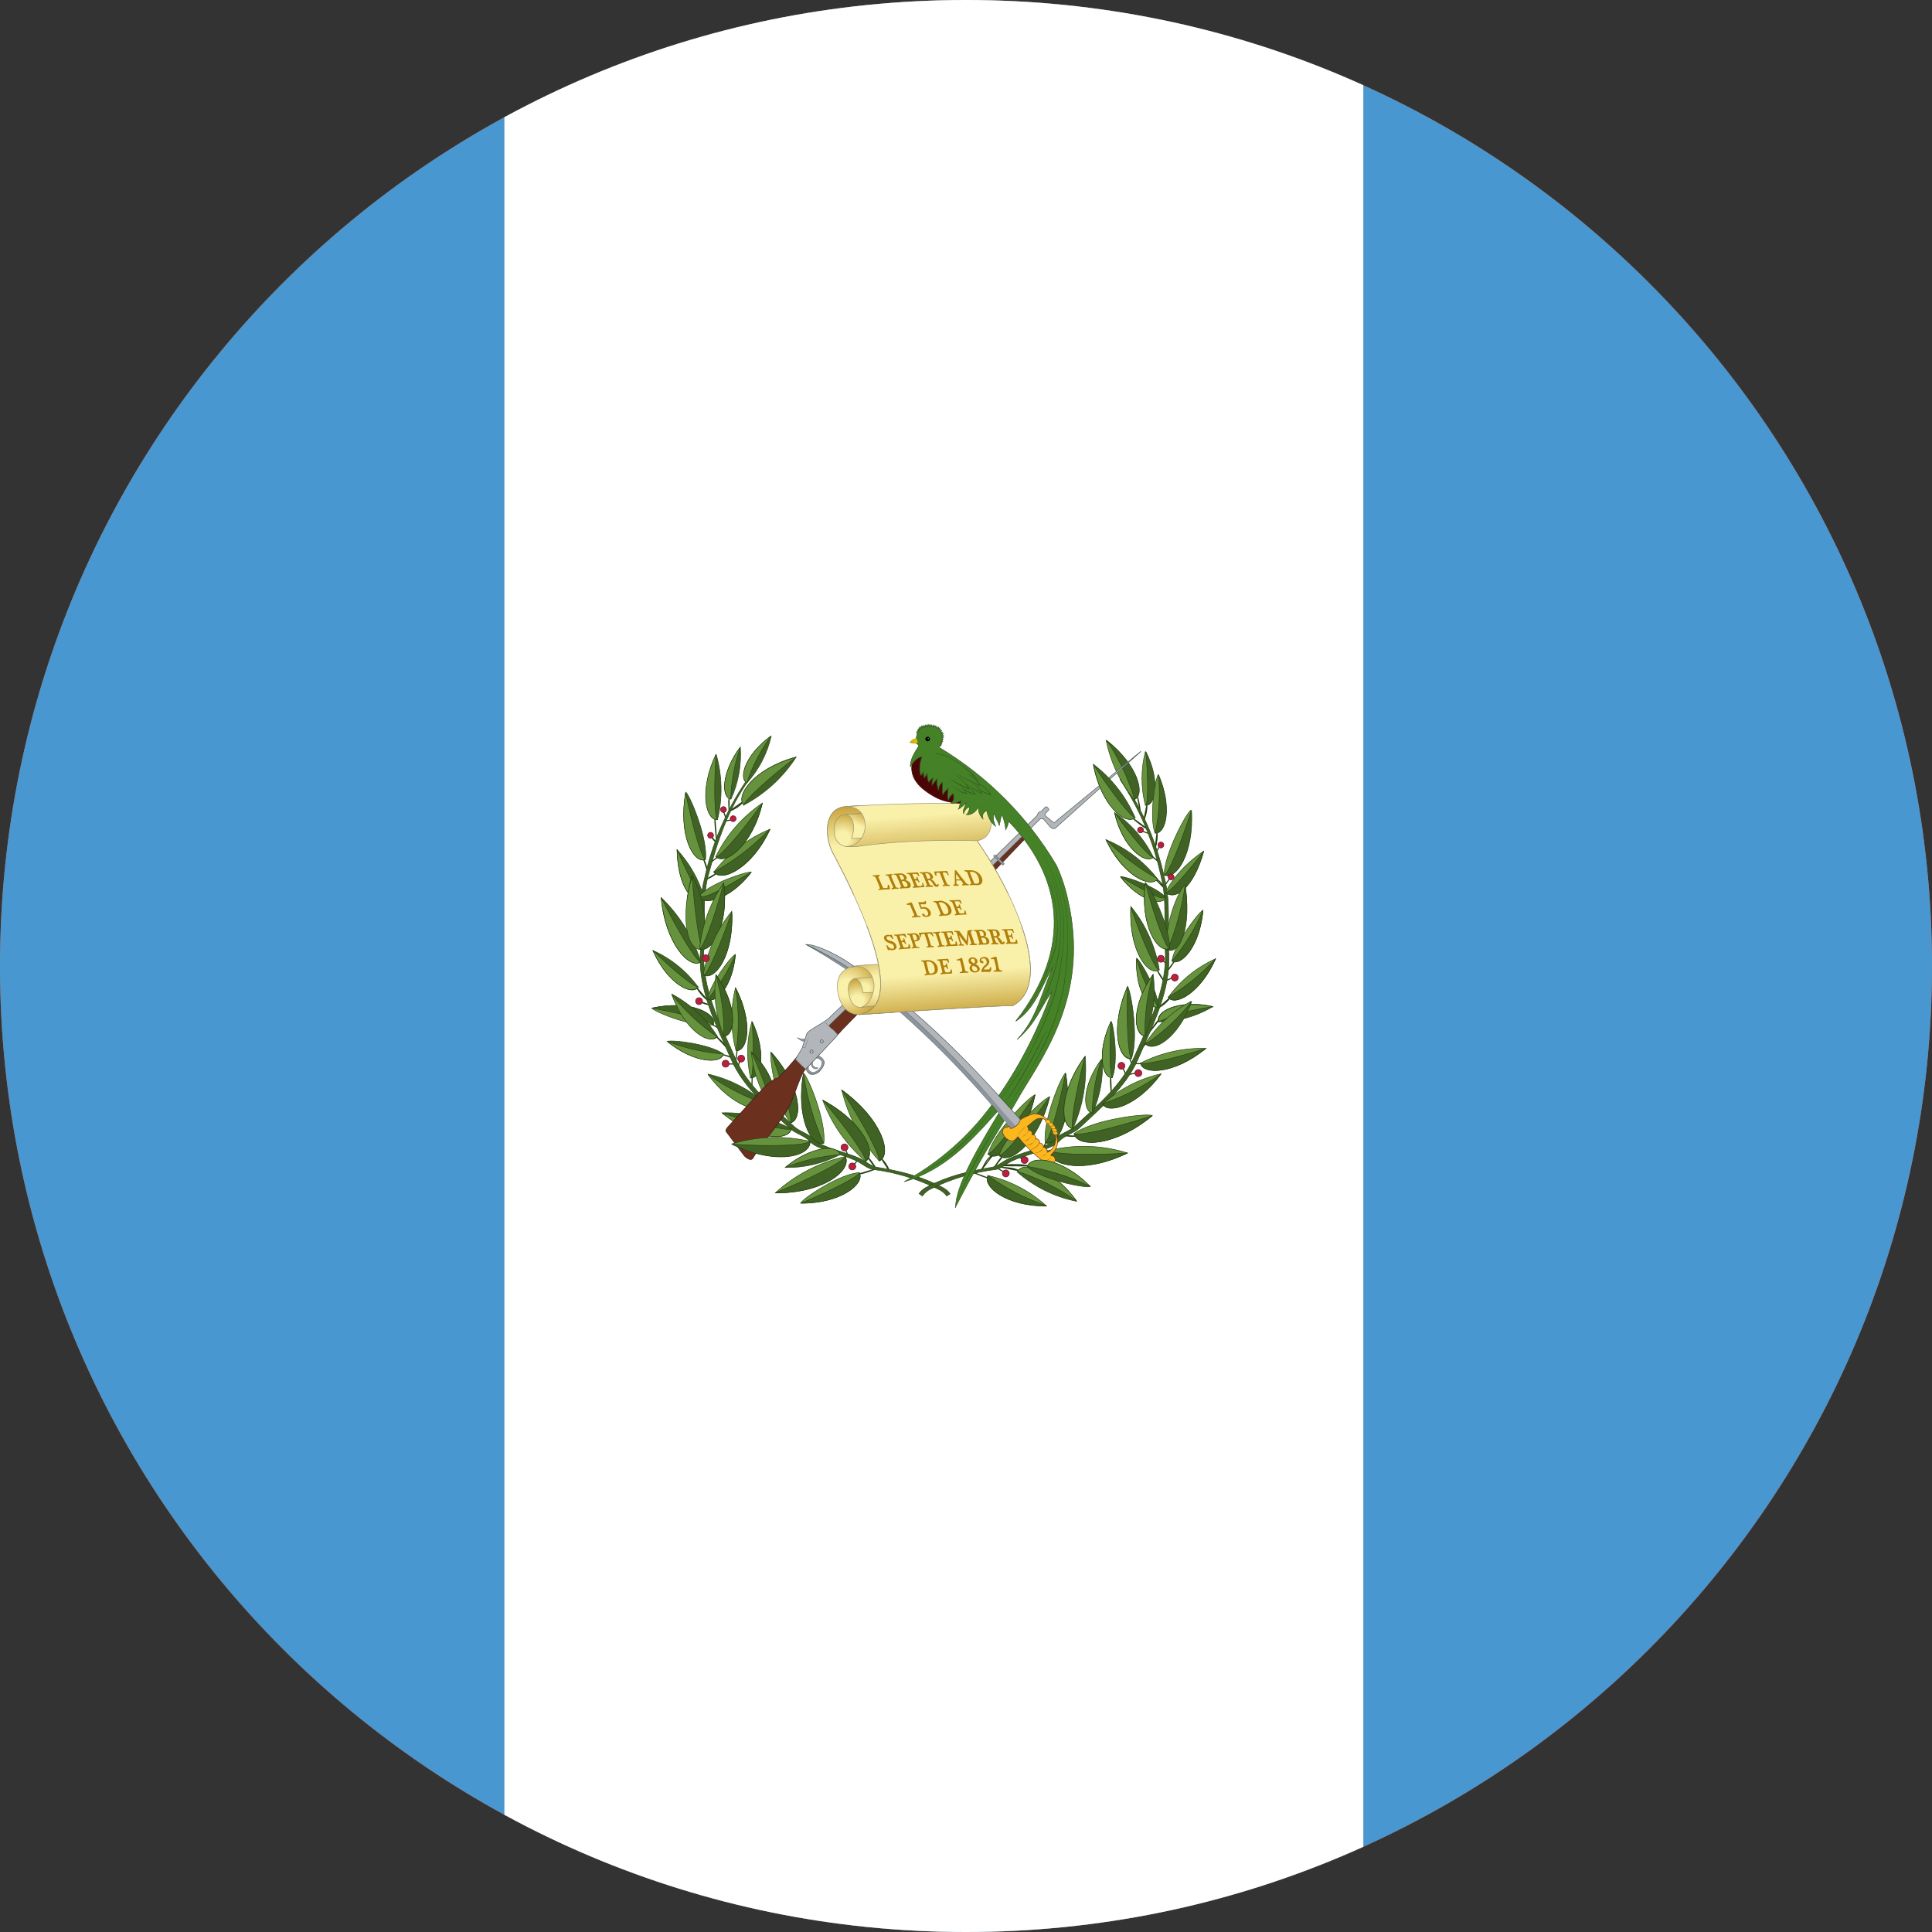 <svg width="40" height="40" viewBox="0 0 40 40" fill="none" xmlns="http://www.w3.org/2000/svg">
<rect x="0" y="0" width="40" height="40" fill="#333333" stroke="none"/>
<g clip-path="url(#clip0_769_18060)">
<path d="M0 20C0 8.954 8.954 0 20 0C31.046 0 40 8.954 40 20C40 31.046 31.046 40 20 40C8.954 40 0 31.046 0 20Z" fill="#E94E0F"/>
<g clip-path="url(#clip1_769_18060)">
<path d="M-7.332 0H46.001V40H-7.332V0Z" fill="#4997D0"/>
<path d="M10.443 0H28.226V40H10.443V0Z" fill="white"/>
<path d="M17.545 23.895L17.506 23.8M17.784 24.306C17.934 24.283 18.018 24.239 18.118 24.206L17.784 24.306ZM18.245 23.983C18.319 24.056 18.375 24.143 18.412 24.239L18.245 23.983ZM17.962 23.956C18.03 24.023 18.087 24.102 18.129 24.189L17.962 23.956ZM15.379 16.6C15.323 16.689 15.206 16.75 15.112 16.789L15.379 16.6ZM15.095 16.778C15.095 16.7 15.079 16.611 15.095 16.533V16.778ZM14.984 16.811L15.023 16.922L14.984 16.811ZM15.134 16.978L15.023 16.994L15.134 16.978ZM14.801 16.945C14.801 17.089 14.823 17.256 14.834 17.383L14.801 16.945ZM14.734 17.328C14.756 17.369 14.786 17.405 14.823 17.433L14.734 17.328ZM14.568 17.789C14.595 17.845 14.623 17.911 14.64 18.011L14.568 17.789ZM14.845 17.756L14.734 17.839L14.845 17.756ZM14.829 18.083C14.773 18.133 14.706 18.167 14.634 18.2L14.829 18.083ZM14.423 20.445C14.479 20.545 14.555 20.634 14.645 20.706L14.423 20.445ZM14.679 20.8C14.62 20.793 14.563 20.774 14.512 20.744L14.679 20.8ZM14.756 21.217L14.851 21.272L14.756 21.217ZM14.829 21.461C14.895 21.506 14.967 21.589 15.034 21.678L14.829 21.461ZM14.956 21.833C15.034 21.85 15.095 21.872 15.134 21.889L14.956 21.833ZM15.079 22.028H15.19H15.079ZM15.262 21.733L15.234 21.967L15.262 21.733ZM15.29 22.056L15.312 21.967L15.29 22.056ZM15.573 22.3L15.568 22.478L15.573 22.3ZM17.745 24.033L17.679 24.117L17.745 24.033Z" stroke="#24420E" stroke-width="0.022"/>
<path d="M19.673 24.722C19.628 24.65 19.562 24.606 19.49 24.572C19.062 24.35 18.634 24.245 18.156 24.167C18.04 24.15 17.928 24.045 17.812 23.989C17.534 23.861 17.229 23.811 16.962 23.672C16.921 23.651 16.883 23.623 16.851 23.589C16.74 23.467 16.545 23.428 16.428 23.311C15.962 22.878 15.473 22.478 15.217 21.895C14.906 21.189 14.523 20.461 14.573 19.656C14.606 19.156 14.534 18.639 14.656 18.156C14.845 17.439 15.079 16.733 15.512 16.139L15.44 16.183C15.028 16.795 14.738 17.479 14.584 18.2C14.456 18.683 14.528 19.2 14.501 19.7C14.445 20.506 14.834 21.233 15.14 21.939C15.395 22.517 15.89 22.922 16.351 23.361C16.473 23.472 16.662 23.511 16.773 23.639C16.806 23.671 16.844 23.699 16.884 23.722C17.156 23.856 17.462 23.906 17.74 24.039C17.851 24.095 17.962 24.195 18.073 24.211C18.541 24.271 18.995 24.408 19.417 24.617C19.49 24.648 19.554 24.698 19.601 24.761L19.673 24.717" fill="#406325"/>
<path d="M19.673 24.722C19.628 24.65 19.562 24.606 19.49 24.572C19.062 24.35 18.634 24.245 18.156 24.167C18.04 24.15 17.928 24.045 17.812 23.989C17.534 23.861 17.229 23.811 16.962 23.672C16.921 23.651 16.883 23.623 16.851 23.589C16.74 23.467 16.545 23.428 16.428 23.311C15.962 22.878 15.473 22.478 15.217 21.895C14.906 21.189 14.523 20.461 14.573 19.656C14.606 19.156 14.534 18.639 14.656 18.156C14.845 17.439 15.079 16.733 15.512 16.139L15.44 16.183C15.028 16.795 14.738 17.479 14.584 18.2C14.456 18.683 14.528 19.2 14.501 19.7C14.445 20.506 14.834 21.233 15.14 21.939C15.395 22.517 15.89 22.922 16.351 23.361C16.473 23.472 16.662 23.511 16.773 23.639C16.806 23.671 16.844 23.699 16.884 23.722C17.156 23.856 17.462 23.906 17.74 24.039C17.851 24.095 17.962 24.195 18.073 24.211C18.541 24.271 18.995 24.408 19.417 24.617C19.49 24.648 19.554 24.698 19.601 24.761L19.673 24.717" stroke="#24420E" stroke-width="0.011"/>
<path d="M15.239 21.756C15.125 21.328 15.121 20.879 15.228 20.45C15.601 21.172 15.478 21.767 15.239 21.756ZM17.789 24.278C17.395 24.3 16.645 24.794 16.573 24.911C17.412 24.917 17.906 24.506 17.789 24.278ZM18.206 24.039C17.826 23.622 17.559 23.115 17.428 22.567C18.262 23.167 18.478 23.917 18.206 24.039Z" fill="#67923D" stroke="#24420E" stroke-width="0.011"/>
<path d="M17.923 24.044C17.523 23.705 17.217 23.269 17.034 22.778C17.884 23.233 18.162 23.9 17.923 24.044ZM17.056 23.667C17.112 23.233 16.745 22.322 16.639 22.222C16.473 23.139 16.806 23.756 17.062 23.667H17.056ZM15.539 22.317C15.45 21.932 15.459 21.53 15.567 21.15C15.873 21.8 15.751 22.328 15.539 22.317ZM14.778 18.056C15.082 17.662 15.485 17.355 15.945 17.167C15.573 17.978 14.945 18.272 14.778 18.056Z" fill="#67923D" stroke="#24420E" stroke-width="0.011"/>
<path d="M14.817 17.739C15.037 17.291 15.37 16.908 15.784 16.628C15.578 17.5 15.023 17.917 14.817 17.739ZM16.367 23.25C16.089 22.906 15.923 21.922 15.962 21.783C16.584 22.478 16.628 23.183 16.362 23.25H16.367ZM14.773 21.222C14.384 21.283 13.584 20.967 13.495 20.872C14.306 20.695 14.85 20.983 14.773 21.222ZM14.65 20.683C14.695 20.378 15.128 19.806 15.223 19.761C15.167 20.428 14.812 20.794 14.65 20.683ZM17.5 23.945C16.959 24.065 16.459 24.326 16.05 24.7C17.05 24.706 17.645 24.217 17.5 23.945Z" fill="#67923D" stroke="#24420E" stroke-width="0.011"/>
<path d="M15.245 21.75C15.478 21.761 15.6 21.172 15.228 20.45C15.298 20.88 15.304 21.318 15.245 21.75ZM15.867 22.861C15.524 22.555 15.11 22.341 14.662 22.239C15.156 22.911 15.767 23.078 15.867 22.861ZM14.511 19.917C14.354 19.41 14.071 18.952 13.689 18.583C13.773 19.539 14.278 20.067 14.511 19.917ZM14.978 21.822C14.7 21.617 13.923 21.522 13.812 21.561C14.378 22.017 14.934 22.028 14.978 21.822ZM14.456 20.439C14.215 20.107 13.892 19.845 13.517 19.678C13.823 20.367 14.328 20.622 14.456 20.439ZM14.606 17.8C14.662 17.378 14.3 16.5 14.2 16.4C14.039 17.289 14.361 17.883 14.606 17.8ZM14.856 16.967C14.963 16.522 14.953 16.057 14.828 15.617C14.473 16.367 14.617 16.983 14.856 16.972V16.967Z" fill="#406325" stroke="#24420E" stroke-width="0.011"/>
<path d="M15.134 16.544C15.287 16.207 15.354 15.837 15.328 15.467C14.928 16.006 14.939 16.517 15.134 16.544ZM15.467 16.206C15.713 15.931 15.886 15.599 15.967 15.239C15.428 15.628 15.289 16.117 15.467 16.206ZM14.578 18.606C14.578 18.656 14.523 18.15 14.017 17.589C14.039 18.411 14.361 18.722 14.573 18.606H14.578ZM16.384 23.372C15.942 23.142 15.449 23.027 14.95 23.039C15.65 23.617 16.334 23.628 16.384 23.372ZM17.05 23.661C16.8 23.75 16.473 23.139 16.634 22.222C16.706 22.721 16.846 23.207 17.05 23.667V23.661ZM17.795 24.283C17.906 24.506 17.417 24.917 16.584 24.911C17.25 24.633 17.762 24.361 17.789 24.283H17.795ZM18.2 24.033C18.478 23.906 18.262 23.172 17.423 22.567C17.9 23.3 18.228 23.933 18.2 24.033Z" fill="#406325" stroke="#24420E" stroke-width="0.011"/>
<path d="M17.923 24.039C18.156 23.889 17.884 23.233 17.034 22.778C17.562 23.4 17.934 23.945 17.923 24.039ZM15.545 22.317C15.751 22.328 15.878 21.8 15.573 21.15C15.612 21.761 15.595 22.261 15.545 22.317ZM14.778 18.05C14.945 18.272 15.556 17.978 15.939 17.167C15.598 17.518 15.207 17.817 14.778 18.056V18.05Z" fill="#406325" stroke="#24420E" stroke-width="0.011"/>
<path d="M14.828 17.739C15.028 17.917 15.578 17.5 15.784 16.628C15.339 17.256 14.917 17.728 14.828 17.739ZM16.367 23.245C16.628 23.183 16.589 22.478 15.962 21.783C16.239 22.533 16.406 23.161 16.367 23.245ZM14.761 21.222C14.839 20.983 14.3 20.7 13.495 20.872C14.178 20.994 14.717 21.15 14.761 21.222ZM14.65 20.683C14.817 20.794 15.167 20.428 15.228 19.761C15.082 20.094 14.89 20.405 14.656 20.683H14.65ZM17.5 23.945C17.645 24.222 17.056 24.706 16.056 24.695C16.845 24.372 17.462 24.045 17.5 23.945Z" fill="#406325" stroke="#24420E" stroke-width="0.011"/>
<path d="M14.856 21.461C14.623 21.091 14.298 20.789 13.912 20.583C14.189 21.339 14.7 21.645 14.856 21.461Z" fill="#406325" stroke="#24420E" stroke-width="0.011"/>
<path d="M14.467 18.556C14.69 18.294 15.44 18.044 15.556 18.056C15.112 18.639 14.556 18.756 14.467 18.556ZM15.856 22.861C15.762 23.083 15.156 22.917 14.656 22.244C15.026 22.507 15.432 22.715 15.862 22.861H15.856ZM14.506 19.917C14.273 20.067 13.778 19.539 13.69 18.583C14.056 19.322 14.412 19.889 14.506 19.917ZM14.973 21.822C14.934 22.028 14.379 22.022 13.817 21.561C14.188 21.703 14.577 21.791 14.973 21.822ZM14.451 20.433C14.317 20.617 13.823 20.367 13.517 19.678C13.973 20.122 14.379 20.439 14.451 20.433ZM14.601 17.794C14.356 17.883 14.04 17.294 14.195 16.406C14.345 17.156 14.528 17.75 14.601 17.794ZM14.851 16.967C14.612 16.983 14.467 16.367 14.823 15.617C14.778 16.328 14.795 16.906 14.851 16.967ZM15.129 16.544C14.94 16.511 14.923 16.006 15.329 15.467C15.208 15.814 15.141 16.177 15.129 16.544ZM15.462 16.206C15.29 16.111 15.423 15.628 15.962 15.239C15.748 15.535 15.58 15.86 15.462 16.206Z" fill="#67923D" stroke="#24420E" stroke-width="0.011"/>
<path d="M14.573 18.606C14.356 18.722 14.04 18.411 14.017 17.589C14.295 18.239 14.495 18.578 14.573 18.606ZM16.378 23.372C16.328 23.628 15.651 23.617 14.951 23.044C15.684 23.283 16.301 23.417 16.378 23.372ZM15.923 22.845C15.713 22.525 15.587 22.159 15.556 21.778C16.056 22.261 16.123 22.783 15.934 22.845H15.923ZM14.99 21.456C14.822 21.052 14.764 20.611 14.823 20.178C15.284 20.839 15.229 21.439 14.99 21.456ZM14.84 21.461C14.69 21.645 14.178 21.345 13.906 20.583C14.172 20.921 14.487 21.217 14.84 21.461Z" fill="#67923D" stroke="#24420E" stroke-width="0.011"/>
<path d="M14.467 18.556C14.556 18.756 15.101 18.639 15.551 18.061C14.884 18.439 14.623 18.606 14.467 18.556ZM14.984 21.445C15.223 21.428 15.279 20.834 14.818 20.178C14.94 20.59 14.997 21.02 14.984 21.45V21.445ZM15.929 22.845C16.117 22.789 16.051 22.261 15.556 21.778C15.801 22.317 15.956 22.778 15.929 22.845Z" fill="#406325" stroke="#24420E" stroke-width="0.011"/>
<path d="M14.568 19.545C14.644 19.057 14.56 18.558 14.329 18.122C14.068 18.978 14.318 19.6 14.568 19.545Z" fill="#406325" stroke="#24420E" stroke-width="0.011"/>
<path d="M14.556 19.656C14.223 19.728 14.073 18.989 14.329 18.15C14.384 18.9 14.484 19.6 14.551 19.65L14.556 19.656Z" fill="#67923D" stroke="#24420E" stroke-width="0.011"/>
<path d="M14.484 19.65C14.533 19.158 14.705 18.686 14.984 18.278C15.095 19.156 14.734 19.739 14.484 19.65Z" fill="#67923D" stroke="#24420E" stroke-width="0.011"/>
<path d="M14.489 19.645C14.734 19.733 15.095 19.156 14.984 18.278C14.79 19.017 14.567 19.6 14.489 19.645Z" fill="#406325" stroke="#24420E" stroke-width="0.011"/>
<path d="M14.562 20.183C14.639 19.7 14.842 19.246 15.151 18.867C15.195 19.767 14.801 20.306 14.562 20.183Z" fill="#67923D" stroke="#24420E" stroke-width="0.011"/>
<path d="M14.567 20.189C14.801 20.311 15.195 19.783 15.151 18.883C14.906 19.595 14.651 20.156 14.567 20.189Z" fill="#406325" stroke="#24420E" stroke-width="0.011"/>
<path d="M14.712 17.356C14.746 17.356 14.773 17.328 14.773 17.294C14.773 17.261 14.746 17.233 14.712 17.233C14.678 17.233 14.651 17.261 14.651 17.294C14.651 17.328 14.678 17.356 14.712 17.356Z" fill="#BA1F3E" stroke="#511124" stroke-width="0.011"/>
<path d="M15.179 17.011C15.213 17.011 15.24 16.984 15.24 16.95C15.24 16.916 15.213 16.889 15.179 16.889C15.145 16.889 15.118 16.916 15.118 16.95C15.118 16.984 15.145 17.011 15.179 17.011Z" fill="#BA1F3E" stroke="#511124" stroke-width="0.011"/>
<path d="M14.979 16.822C15.012 16.822 15.04 16.795 15.04 16.761C15.04 16.727 15.012 16.7 14.979 16.7C14.945 16.7 14.918 16.727 14.918 16.761C14.918 16.795 14.945 16.822 14.979 16.822Z" fill="#BA1F3E" stroke="#511124" stroke-width="0.011"/>
<path d="M14.473 20.8C14.513 20.8 14.545 20.768 14.545 20.728C14.545 20.688 14.513 20.656 14.473 20.656C14.433 20.656 14.401 20.688 14.401 20.728C14.401 20.768 14.433 20.8 14.473 20.8Z" fill="#BA1F3E" stroke="#511124" stroke-width="0.011"/>
<path d="M14.612 19.911C14.652 19.911 14.684 19.879 14.684 19.839C14.684 19.799 14.652 19.767 14.612 19.767C14.572 19.767 14.54 19.799 14.54 19.839C14.54 19.879 14.572 19.911 14.612 19.911Z" fill="#BA1F3E" stroke="#511124" stroke-width="0.011"/>
<path d="M15.345 21.989C15.385 21.989 15.418 21.957 15.418 21.917C15.418 21.877 15.385 21.845 15.345 21.845C15.306 21.845 15.273 21.877 15.273 21.917C15.273 21.957 15.306 21.989 15.345 21.989Z" fill="#BA1F3E" stroke="#511124" stroke-width="0.011"/>
<path d="M15.023 22.095C15.063 22.095 15.095 22.062 15.095 22.022C15.095 21.982 15.063 21.95 15.023 21.95C14.983 21.95 14.951 21.982 14.951 22.022C14.951 22.062 14.983 22.095 15.023 22.095Z" fill="#BA1F3E" stroke="#511124" stroke-width="0.011"/>
<path d="M17.484 23.828C17.524 23.828 17.557 23.796 17.557 23.756C17.557 23.716 17.524 23.683 17.484 23.683C17.444 23.683 17.412 23.716 17.412 23.756C17.412 23.796 17.444 23.828 17.484 23.828Z" fill="#BA1F3E" stroke="#511124" stroke-width="0.011"/>
<path d="M17.645 24.222C17.685 24.222 17.718 24.19 17.718 24.15C17.718 24.11 17.685 24.078 17.645 24.078C17.606 24.078 17.573 24.11 17.573 24.15C17.573 24.19 17.606 24.222 17.645 24.222Z" fill="#BA1F3E" stroke="#511124" stroke-width="0.011"/>
<path d="M23.763 17.25L23.646 17.206M23.84 17.722C23.879 17.756 23.907 17.767 23.968 17.828L23.84 17.722ZM23.602 16.772C23.602 16.7 23.568 16.572 23.552 16.494L23.602 16.772ZM23.746 16.661C23.746 16.772 23.729 16.872 23.685 16.967L23.746 16.661ZM23.452 16.939C23.552 17.028 23.646 17.106 23.746 17.156L23.452 16.939ZM23.957 17.222C23.963 17.333 23.952 17.445 23.918 17.556L23.957 17.222ZM23.941 17.639L24.013 17.511L23.941 17.639ZM23.907 18.189C23.985 18.206 24.063 18.3 24.102 18.383L23.907 18.189ZM24.129 18.311L24.218 18.189L24.129 18.311ZM24.313 19.9C24.274 19.967 24.229 20.03 24.179 20.089L24.313 19.9ZM23.957 20.089C24.002 20.167 24.046 20.256 24.102 20.311L23.957 20.089ZM24.241 20.639C24.175 20.731 24.09 20.807 23.991 20.861L24.241 20.639ZM24.002 21.111C23.941 21.156 23.863 21.278 23.796 21.372L24.002 21.111ZM24.263 20.25L24.146 20.3L24.263 20.25ZM24.068 19.883L24.14 19.945L24.068 19.883ZM23.624 22.022H23.502H23.624ZM23.39 21.922L23.429 22.011L23.39 21.922ZM22.996 22.295C22.985 22.4 22.996 22.5 23.007 22.606L22.996 22.295ZM23.246 22.106L23.302 22.228L23.246 22.106ZM23.518 22.217L23.379 22.245L23.518 22.217ZM21.663 23.645L21.607 23.745L21.663 23.645ZM22.274 23.522C22.191 23.534 22.118 23.522 22.046 23.511L22.274 23.522ZM21.741 23.845C21.686 23.823 21.63 23.804 21.574 23.789L21.741 23.845ZM20.763 23.939C20.707 23.978 20.652 24.072 20.59 24.161L20.763 23.939ZM20.557 23.911C20.424 23.983 20.385 24.117 20.313 24.233L20.557 23.911ZM20.468 24.395C20.368 24.363 20.27 24.326 20.174 24.284L20.468 24.395ZM21.102 24.239C20.974 24.172 20.84 24.183 20.707 24.161L21.102 24.239ZM21.307 24.139C21.102 24.1 20.918 24.106 20.735 24.134L21.307 24.139ZM21.168 23.989L21.09 23.956L21.168 23.989ZM20.779 24.261L20.652 24.189L20.779 24.261ZM23.874 21.456C23.802 21.5 23.729 21.584 23.663 21.672L23.874 21.456Z" stroke="#24420E" stroke-width="0.022"/>
<path d="M19.024 24.717C19.07 24.651 19.134 24.599 19.207 24.567C19.635 24.345 20.063 24.245 20.541 24.167C20.657 24.145 20.768 24.039 20.885 23.989C21.163 23.856 21.468 23.806 21.735 23.672C21.777 23.649 21.814 23.619 21.846 23.584C21.957 23.461 22.152 23.422 22.268 23.306C22.735 22.872 23.224 22.472 23.48 21.889C23.791 21.183 24.174 20.456 24.124 19.656C24.091 19.145 24.163 18.634 24.041 18.156C23.886 17.433 23.596 16.747 23.185 16.133L23.257 16.178C23.669 16.789 23.959 17.474 24.113 18.195C24.241 18.678 24.168 19.195 24.196 19.7C24.252 20.5 23.863 21.228 23.557 21.939C23.302 22.517 22.807 22.917 22.346 23.356C22.224 23.467 22.035 23.506 21.924 23.634C21.89 23.666 21.853 23.694 21.813 23.717C21.541 23.856 21.235 23.906 20.957 24.034C20.846 24.089 20.735 24.189 20.624 24.211C20.157 24.269 19.702 24.404 19.279 24.611C19.206 24.644 19.143 24.696 19.096 24.761L19.024 24.711" fill="#406325"/>
<path d="M19.024 24.717C19.07 24.651 19.134 24.599 19.207 24.567C19.635 24.345 20.063 24.245 20.541 24.167C20.657 24.145 20.768 24.039 20.885 23.989C21.163 23.856 21.468 23.806 21.735 23.672C21.777 23.649 21.814 23.619 21.846 23.584C21.957 23.461 22.152 23.422 22.268 23.306C22.735 22.872 23.224 22.472 23.48 21.889C23.791 21.183 24.174 20.456 24.124 19.656C24.091 19.145 24.163 18.634 24.041 18.156C23.886 17.433 23.596 16.747 23.185 16.133L23.257 16.178C23.669 16.789 23.959 17.474 24.113 18.195C24.241 18.678 24.168 19.195 24.196 19.7C24.252 20.5 23.863 21.228 23.557 21.939C23.302 22.517 22.807 22.917 22.346 23.356C22.224 23.467 22.035 23.506 21.924 23.634C21.89 23.666 21.853 23.694 21.813 23.717C21.541 23.856 21.235 23.906 20.957 24.034C20.846 24.089 20.735 24.189 20.624 24.211C20.157 24.269 19.702 24.404 19.279 24.611C19.206 24.644 19.143 24.696 19.096 24.761L19.024 24.711" stroke="#24420E" stroke-width="0.011"/>
<path d="M23.424 21.922C23.579 21.511 23.424 20.545 23.346 20.422C22.974 21.278 23.157 21.956 23.424 21.922Z" fill="#406325" stroke="#24420E" stroke-width="0.011"/>
<path d="M23.029 22.311C23.157 22 23.063 21.239 23.007 21.145C22.696 21.795 22.824 22.328 23.029 22.311ZM23.963 18.195C23.684 17.836 23.316 17.556 22.896 17.384C23.241 18.122 23.813 18.395 23.963 18.195Z" fill="#406325" stroke="#24420E" stroke-width="0.011"/>
<path d="M23.879 17.75C23.696 17.376 23.418 17.057 23.074 16.822C23.24 17.545 23.707 17.895 23.879 17.75ZM24.14 18.584C23.946 18.356 23.296 18.139 23.196 18.15C23.585 18.65 24.063 18.756 24.14 18.578V18.584ZM23.985 21.156C24.382 21.153 24.772 21.044 25.113 20.839C24.396 20.683 23.918 20.945 23.985 21.156ZM23.979 20.839C23.979 20.528 23.624 19.906 23.535 19.839C23.502 20.506 23.802 20.922 23.979 20.839Z" fill="#406325" stroke="#24420E" stroke-width="0.011"/>
<path d="M24.002 20.078C23.924 19.597 23.721 19.145 23.413 18.767C23.368 19.667 23.763 20.2 24.002 20.078ZM21.057 24.261C21.407 24.57 21.833 24.781 22.291 24.872C21.802 24.189 21.174 24.034 21.063 24.261H21.057Z" fill="#406325" stroke="#24420E" stroke-width="0.011"/>
<path d="M23.424 21.911C23.152 21.945 22.974 21.278 23.346 20.422C23.319 21.211 23.358 21.85 23.424 21.911ZM20.457 24.339C20.909 24.441 21.327 24.66 21.669 24.972C20.835 24.978 20.335 24.567 20.457 24.339ZM20.457 23.895C20.569 23.45 21.291 22.717 21.43 22.667C21.23 23.617 20.669 24.084 20.457 23.9V23.895ZM21.641 23.661C21.585 23.228 21.952 22.317 22.058 22.217C22.224 23.134 21.891 23.75 21.641 23.661ZM22.83 22.856C23.172 22.549 23.587 22.335 24.035 22.233C23.541 22.906 22.93 23.072 22.83 22.856ZM24.263 19.895C24.319 19.545 24.802 18.9 24.907 18.845C24.841 19.6 24.446 20.011 24.263 19.9V19.895Z" fill="#67923D" stroke="#24420E" stroke-width="0.011"/>
<path d="M23.613 22.011C24.032 21.797 24.498 21.692 24.968 21.706C24.313 22.245 23.663 22.25 23.613 22.011ZM24.185 20.65C24.437 20.302 24.776 20.026 25.169 19.85C24.846 20.572 24.319 20.839 24.185 20.65ZM24.102 18.117C24.102 17.695 24.546 16.856 24.657 16.772C24.718 17.667 24.341 18.228 24.102 18.117ZM23.713 16.672C23.62 16.308 23.62 15.926 23.713 15.561C24.018 16.172 23.919 16.683 23.713 16.672ZM23.485 16.556C23.192 16.201 22.991 15.779 22.902 15.328C23.557 15.845 23.702 16.461 23.48 16.556H23.485Z" fill="#67923D" stroke="#24420E" stroke-width="0.011"/>
<path d="M24.13 18.472C24.113 18.522 24.297 18.045 24.919 17.622C24.697 18.417 24.308 18.639 24.13 18.472ZM22.235 23.472C22.624 23.183 23.708 23.045 23.858 23.095C23.069 23.75 22.291 23.761 22.235 23.467V23.472ZM23.03 22.311C22.824 22.322 22.697 21.795 23.002 21.145C22.963 21.756 22.98 22.256 23.03 22.311ZM23.969 18.2C23.819 18.395 23.247 18.128 22.902 17.384C23.214 17.707 23.574 17.98 23.969 18.195V18.2ZM23.874 17.75C23.702 17.895 23.247 17.55 23.074 16.822C23.447 17.345 23.797 17.739 23.874 17.75ZM24.141 18.584C24.063 18.761 23.591 18.656 23.202 18.156C23.78 18.483 24.008 18.628 24.146 18.584H24.141ZM23.997 21.15C23.924 20.945 24.402 20.689 25.119 20.845C24.731 20.889 24.353 20.992 23.997 21.15ZM23.974 20.839C23.797 20.922 23.502 20.511 23.53 19.845C23.629 20.198 23.779 20.534 23.974 20.845V20.839Z" fill="#67923D" stroke="#24420E" stroke-width="0.011"/>
<path d="M23.996 20.089C23.763 20.211 23.369 19.678 23.413 18.784C23.657 19.495 23.913 20.056 23.996 20.089ZM21.069 24.256C21.18 24.034 21.796 24.183 22.291 24.867C21.917 24.602 21.505 24.395 21.069 24.256Z" fill="#67923D" stroke="#24420E" stroke-width="0.011"/>
<path d="M21.641 23.656C21.896 23.745 22.224 23.134 22.063 22.217C21.907 22.995 21.719 23.611 21.641 23.661V23.656Z" fill="#406325" stroke="#24420E" stroke-width="0.011"/>
<path d="M22.213 23.367C22.423 22.896 22.511 22.38 22.468 21.867C21.913 22.622 21.946 23.328 22.213 23.367ZM20.452 24.334C20.341 24.561 20.824 24.972 21.663 24.961C21.229 24.815 20.821 24.604 20.452 24.334ZM20.463 23.889C20.674 24.072 21.23 23.611 21.43 22.661C20.98 23.35 20.557 23.872 20.463 23.884V23.889ZM22.835 22.85C22.935 23.072 23.541 22.906 24.041 22.233C23.671 22.496 23.265 22.704 22.835 22.85ZM24.268 19.889C24.452 20.006 24.841 19.595 24.907 18.845C24.747 19.222 24.532 19.574 24.268 19.889ZM23.613 22.011C23.663 22.256 24.302 22.245 24.963 21.706C24.268 21.928 23.685 22.05 23.613 22.011ZM24.185 20.645C24.324 20.834 24.846 20.567 25.169 19.845C24.883 20.16 24.552 20.43 24.185 20.645ZM24.113 18.111C24.352 18.222 24.724 17.667 24.669 16.778C24.435 17.5 24.196 18.072 24.113 18.111ZM23.724 16.672C23.924 16.678 24.03 16.172 23.724 15.561C23.774 16.145 23.768 16.622 23.724 16.672ZM23.491 16.55C23.713 16.456 23.569 15.845 22.913 15.328C23.165 15.704 23.36 16.116 23.491 16.55ZM24.135 18.478C24.313 18.645 24.702 18.422 24.924 17.622C24.491 18.183 24.218 18.467 24.135 18.478ZM22.246 23.472C22.302 23.761 23.074 23.75 23.857 23.1C23.03 23.367 22.335 23.522 22.246 23.472Z" fill="#406325" stroke="#24420E" stroke-width="0.011"/>
<path d="M22.619 23.045C22.778 22.695 22.847 22.311 22.819 21.928C22.402 22.483 22.419 23.011 22.619 23.039V23.045ZM23.707 21.45C23.876 21.047 23.933 20.605 23.874 20.172C23.413 20.834 23.469 21.433 23.707 21.45Z" fill="#406325" stroke="#24420E" stroke-width="0.011"/>
<path d="M22.213 23.361C21.946 23.328 21.918 22.622 22.463 21.872C22.263 22.639 22.163 23.284 22.213 23.361ZM24.168 19.567C24.113 19.139 24.391 18.45 24.535 18.317C24.674 19.117 24.385 19.65 24.163 19.567H24.168ZM22.613 23.039C22.413 23.011 22.396 22.483 22.807 21.928C22.687 22.286 22.621 22.661 22.613 23.039ZM23.913 17.25C23.791 16.917 23.913 16.139 23.98 16.039C24.274 16.717 24.124 17.267 23.913 17.25ZM20.685 23.922C20.824 23.478 21.585 22.756 21.73 22.706C21.491 23.672 20.896 24.122 20.685 23.928V23.922ZM23.713 21.611C23.946 21.241 24.271 20.939 24.657 20.733C24.38 21.489 23.863 21.795 23.713 21.611ZM23.707 21.445C23.468 21.422 23.413 20.834 23.874 20.172C23.751 20.585 23.695 21.014 23.707 21.445Z" fill="#67923D" stroke="#24420E" stroke-width="0.011"/>
<path d="M24.169 19.667C24.457 19.772 24.669 19.122 24.535 18.339C24.47 18.797 24.347 19.245 24.169 19.672V19.667Z" fill="#406325" stroke="#24420E" stroke-width="0.011"/>
<path d="M24.213 19.645C24.241 19.228 23.824 18.367 23.713 18.272C23.602 19.15 23.963 19.733 24.213 19.645ZM23.924 17.245C24.135 17.267 24.28 16.722 23.985 16.039C24.023 16.442 24.001 16.848 23.919 17.245H23.924ZM20.696 23.917C20.907 24.117 21.496 23.672 21.735 22.706C21.246 23.389 20.791 23.906 20.696 23.917ZM23.73 21.611C23.885 21.795 24.396 21.495 24.674 20.733C24.405 21.072 24.087 21.367 23.73 21.611Z" fill="#406325" stroke="#24420E" stroke-width="0.011"/>
<path d="M24.207 19.639C23.957 19.733 23.602 19.156 23.713 18.278C23.907 19.011 24.13 19.595 24.207 19.639Z" fill="#67923D" stroke="#24420E" stroke-width="0.011"/>
<path d="M24.035 17.556C24.069 17.556 24.096 17.528 24.096 17.494C24.096 17.461 24.069 17.433 24.035 17.433C24.001 17.433 23.974 17.461 23.974 17.494C23.974 17.528 24.001 17.556 24.035 17.556Z" fill="#BA1F3E" stroke="#511124" stroke-width="0.011"/>
<path d="M24.246 18.217C24.28 18.217 24.307 18.189 24.307 18.156C24.307 18.122 24.28 18.095 24.246 18.095C24.212 18.095 24.185 18.122 24.185 18.156C24.185 18.189 24.212 18.217 24.246 18.217Z" fill="#BA1F3E" stroke="#511124" stroke-width="0.011"/>
<path d="M24.324 20.311C24.364 20.311 24.396 20.279 24.396 20.239C24.396 20.199 24.364 20.167 24.324 20.167C24.284 20.167 24.252 20.199 24.252 20.239C24.252 20.279 24.284 20.311 24.324 20.311Z" fill="#BA1F3E" stroke="#511124" stroke-width="0.011"/>
<path d="M24.035 19.922C24.075 19.922 24.107 19.89 24.107 19.85C24.107 19.81 24.075 19.778 24.035 19.778C23.995 19.778 23.963 19.81 23.963 19.85C23.963 19.89 23.995 19.922 24.035 19.922Z" fill="#BA1F3E" stroke="#511124" stroke-width="0.011"/>
<path d="M23.218 22.139C23.258 22.139 23.29 22.107 23.29 22.067C23.29 22.027 23.258 21.994 23.218 21.994C23.178 21.994 23.146 22.027 23.146 22.067C23.146 22.107 23.178 22.139 23.218 22.139Z" fill="#BA1F3E" stroke="#511124" stroke-width="0.011"/>
<path d="M23.568 22.289C23.608 22.289 23.64 22.257 23.64 22.217C23.64 22.177 23.608 22.145 23.568 22.145C23.528 22.145 23.496 22.177 23.496 22.217C23.496 22.257 23.528 22.289 23.568 22.289Z" fill="#BA1F3E" stroke="#511124" stroke-width="0.011"/>
<path d="M21.213 24.089C21.253 24.089 21.285 24.057 21.285 24.017C21.285 23.977 21.253 23.945 21.213 23.945C21.173 23.945 21.14 23.977 21.14 24.017C21.14 24.057 21.173 24.089 21.213 24.089Z" fill="#BA1F3E" stroke="#511124" stroke-width="0.011"/>
<path d="M20.824 24.367C20.864 24.367 20.896 24.334 20.896 24.295C20.896 24.255 20.864 24.222 20.824 24.222C20.784 24.222 20.752 24.255 20.752 24.295C20.752 24.334 20.784 24.367 20.824 24.367Z" fill="#BA1F3E" stroke="#511124" stroke-width="0.011"/>
<path d="M23.613 17.244C23.646 17.244 23.674 17.217 23.674 17.183C23.674 17.15 23.646 17.122 23.613 17.122C23.579 17.122 23.552 17.15 23.552 17.183C23.552 17.217 23.579 17.244 23.613 17.244Z" fill="#BA1F3E" stroke="#511124" stroke-width="0.011"/>
<path d="M16.796 22.017C16.785 22.072 16.84 22.145 16.907 22.128C16.934 22.128 16.946 22.1 16.918 22.1C16.896 22.106 16.868 22.1 16.851 22.084C16.836 22.07 16.826 22.052 16.822 22.032C16.817 22.012 16.82 21.991 16.829 21.972L16.796 22.017Z" fill="#8C959D" stroke="#485654" stroke-width="0.006"/>
<path d="M16.957 22.128C16.901 22.195 16.818 22.222 16.768 22.178C16.735 22.145 16.724 22.111 16.74 22.067L16.685 22.139C16.704 22.18 16.735 22.215 16.773 22.239C16.84 22.267 16.94 22.222 16.996 22.15C17.04 22.095 17.085 22.017 17.051 21.95C17.026 21.907 16.987 21.874 16.94 21.856L16.885 21.911C16.912 21.9 16.951 21.911 16.979 21.933C17.051 21.989 17.007 22.072 16.957 22.128Z" fill="#8C959D"/>
<path d="M16.957 22.128C16.94 22.15 16.919 22.169 16.896 22.183C16.868 22.195 16.84 22.206 16.812 22.2C16.798 22.198 16.785 22.192 16.773 22.183C16.762 22.174 16.753 22.163 16.746 22.15C16.737 22.139 16.731 22.125 16.729 22.111C16.729 22.095 16.729 22.084 16.74 22.067L16.746 22.072L16.684 22.139C16.701 22.161 16.718 22.189 16.74 22.206L16.779 22.233C16.793 22.238 16.808 22.24 16.823 22.239C16.855 22.238 16.886 22.229 16.912 22.211C16.939 22.197 16.964 22.178 16.985 22.156L17.04 22.078C17.051 22.05 17.057 22.022 17.057 21.989C17.056 21.974 17.053 21.958 17.046 21.945C17.038 21.932 17.029 21.921 17.018 21.911C16.996 21.888 16.97 21.869 16.94 21.856H16.946L16.89 21.917H16.884C16.896 21.906 16.912 21.906 16.929 21.906C16.95 21.909 16.969 21.918 16.985 21.932C17 21.945 17.012 21.963 17.018 21.983C17.023 22.011 17.018 22.039 17.007 22.061C16.993 22.086 16.977 22.108 16.957 22.128ZM16.957 22.128C16.979 22.111 16.99 22.089 17.001 22.061C17.012 22.039 17.018 22.006 17.012 21.983C17.003 21.96 16.985 21.94 16.962 21.928C16.94 21.911 16.907 21.906 16.89 21.917H16.884L16.94 21.85C16.985 21.867 17.024 21.898 17.051 21.939C17.062 21.956 17.068 21.972 17.068 21.995C17.068 22.022 17.062 22.05 17.046 22.084C17.031 22.112 17.012 22.138 16.99 22.161C16.973 22.189 16.946 22.206 16.918 22.222C16.89 22.239 16.862 22.25 16.823 22.25C16.808 22.251 16.793 22.249 16.779 22.245C16.763 22.238 16.748 22.229 16.735 22.217C16.712 22.194 16.693 22.168 16.679 22.139L16.735 22.067H16.746L16.74 22.111C16.74 22.122 16.74 22.139 16.751 22.15L16.779 22.178L16.812 22.195C16.84 22.2 16.868 22.195 16.896 22.178C16.919 22.165 16.939 22.148 16.957 22.128Z" fill="#485654"/>
<path d="M21.29 17.183L19.062 19.378L16.779 21.556L16.523 21.856C16.412 21.983 16.279 22.15 16.123 22.3C16.101 22.334 16.062 22.322 16.029 22.345C15.926 22.411 15.832 22.491 15.751 22.584L15.068 23.334C15.029 23.384 15.012 23.411 15.046 23.445L15.412 23.933C15.479 24 15.557 24.034 15.59 23.978C15.762 23.672 16.201 23.211 16.368 22.85C16.462 22.628 16.585 22.233 16.674 22.139C16.785 22.017 17.068 21.706 17.329 21.433L17.385 21.378L17.435 21.322C18.74 19.989 20.251 18.372 21.351 17.233L21.296 17.178L21.29 17.183Z" fill="#6C301E" stroke="#351710" stroke-width="0.011" stroke-linejoin="round"/>
<path d="M16.662 21.561C16.596 21.561 16.551 21.522 16.501 21.483C16.568 21.506 16.635 21.528 16.696 21.506L16.662 21.561Z" fill="#8C959D" stroke="#485654" stroke-width="0.006"/>
<path d="M23.613 15.561L21.846 17.017C21.829 17.039 21.812 17.033 21.796 17.017L21.635 16.883V16.85L21.712 16.772C21.724 16.761 21.712 16.756 21.707 16.739L21.674 16.706C21.657 16.7 21.646 16.706 21.635 16.717L21.557 16.8C21.518 16.8 21.485 16.833 21.479 16.878C20.413 17.917 19.49 18.845 18.429 19.867L17.174 21.067C17.129 21.122 16.935 21.228 16.807 21.311C16.768 21.332 16.734 21.36 16.707 21.395L16.607 21.7L16.468 21.933C16.596 22.067 16.59 22.056 16.679 22.139L17.301 21.478L17.346 21.422C17.322 21.391 17.296 21.361 17.268 21.334C17.246 21.314 17.224 21.296 17.201 21.278L17.168 21.245C17.157 21.233 17.179 21.217 17.19 21.206C18.663 19.789 20.246 18.222 21.54 16.95C21.558 16.957 21.578 16.957 21.596 16.95L21.751 17.128C21.785 17.161 21.818 17.161 21.846 17.15L23.618 15.561H23.613Z" fill="#B2B6BA" stroke="#485654" stroke-width="0.011"/>
<path d="M16.613 21.689H16.64C16.652 21.689 16.663 21.688 16.674 21.683C16.7 21.594 16.727 21.505 16.757 21.417C16.746 21.406 16.733 21.398 16.718 21.395C16.735 21.395 16.746 21.406 16.757 21.417L16.718 21.55L16.679 21.683C16.669 21.69 16.658 21.694 16.646 21.695C16.633 21.694 16.62 21.692 16.607 21.689H16.613Z" fill="#485654"/>
<path d="M17.012 21.595C17.031 21.595 17.046 21.58 17.046 21.561C17.046 21.543 17.031 21.528 17.012 21.528C16.994 21.528 16.979 21.543 16.979 21.561C16.979 21.58 16.994 21.595 17.012 21.595Z" stroke="#485654" stroke-width="0.011"/>
<path d="M16.801 21.806C16.82 21.806 16.835 21.791 16.835 21.772C16.835 21.754 16.82 21.739 16.801 21.739C16.783 21.739 16.768 21.754 16.768 21.772C16.768 21.791 16.783 21.806 16.801 21.806Z" stroke="#485654" stroke-width="0.011"/>
<path d="M17.168 21.245L17.112 21.2C17.097 21.186 17.082 21.171 17.068 21.156C17.104 21.182 17.138 21.212 17.168 21.245Z" fill="#485654"/>
<path d="M20.568 17.722L20.762 17.917L20.796 17.883L20.601 17.695L20.568 17.728V17.722Z" fill="#8C959D" stroke="#485654" stroke-width="0.006"/>
<path d="M16.779 23.633C16.241 23.505 15.68 23.522 15.151 23.683C16.057 24.128 16.79 23.939 16.773 23.628L16.779 23.633ZM21.723 23.817C22.259 23.689 22.82 23.708 23.346 23.872C22.44 24.311 21.701 24.122 21.718 23.817H21.723Z" fill="#67923D" stroke="#24420E" stroke-width="0.011"/>
<path d="M16.768 23.639C16.785 23.945 16.057 24.134 15.151 23.689C16.001 23.745 16.696 23.711 16.762 23.634L16.768 23.639ZM21.729 23.822C21.712 24.128 22.44 24.317 23.34 23.872C22.496 23.928 21.801 23.895 21.729 23.817V23.822Z" fill="#406325" stroke="#24420E" stroke-width="0.011"/>
<path d="M20.918 23.333C19.799 21.783 18.357 20.494 16.69 19.556C16.89 19.544 17.329 19.772 17.507 19.889C18.835 20.744 19.968 21.872 21.152 23.211C21.092 23.271 21.029 23.326 20.963 23.378L20.918 23.333Z" fill="#B2B6BA" stroke="#485654" stroke-width="0.011"/>
<path d="M21.035 23.322L20.946 23.389C19.668 21.744 17.885 20.172 16.685 19.55C18.357 20.322 19.763 21.872 21.018 23.311H21.029L21.035 23.322Z" fill="#8C959D"/>
<path d="M21.035 23.322L20.946 23.389C20.649 23.011 20.335 22.646 20.007 22.294C19.681 21.943 19.342 21.604 18.99 21.278C18.638 20.95 18.271 20.639 17.89 20.345C17.699 20.197 17.502 20.056 17.302 19.922C17.102 19.794 16.896 19.667 16.685 19.556V19.544C17.124 19.75 17.543 19.997 17.935 20.283C18.324 20.568 18.695 20.876 19.046 21.206C19.397 21.536 19.736 21.879 20.063 22.233C20.396 22.589 20.707 22.956 21.029 23.311L21.035 23.322ZM21.035 23.322C20.716 22.958 20.392 22.599 20.063 22.244C19.736 21.89 19.397 21.547 19.046 21.217C18.695 20.887 18.324 20.579 17.935 20.294C17.545 20.011 17.128 19.765 16.69 19.561V19.55C17.109 19.789 17.512 20.054 17.896 20.345C18.279 20.639 18.647 20.95 19.002 21.278C19.353 21.604 19.692 21.943 20.018 22.294C20.345 22.648 20.656 23.015 20.951 23.395L21.035 23.317V23.322Z" fill="#485654"/>
<path d="M21.418 23.056C21.314 23.082 21.214 23.125 21.124 23.183C21.113 23.261 21.012 23.35 20.924 23.367L20.896 23.322C20.896 23.321 20.895 23.319 20.894 23.318C20.893 23.317 20.892 23.317 20.89 23.317C20.889 23.317 20.887 23.317 20.886 23.318C20.885 23.319 20.885 23.321 20.885 23.322C20.873 23.327 20.862 23.333 20.851 23.339C20.818 23.339 20.779 23.35 20.762 23.395C20.74 23.45 20.785 23.522 20.829 23.567C20.885 23.606 20.907 23.622 20.962 23.622C21.024 23.606 21.057 23.55 21.074 23.533C21.279 23.783 21.435 23.922 21.696 24.122C21.812 24.122 21.874 24.05 21.835 23.967C21.824 23.939 21.79 23.922 21.762 23.933V23.906C21.896 23.783 21.957 23.628 21.812 23.356C21.69 23.133 21.551 23.061 21.424 23.061L21.418 23.056ZM21.768 23.311L21.824 23.422C21.907 23.589 21.835 23.789 21.69 23.856H21.679C21.701 23.817 21.635 23.733 21.601 23.761C21.618 23.722 21.562 23.65 21.518 23.667C21.54 23.628 21.49 23.561 21.44 23.583C21.462 23.544 21.424 23.483 21.368 23.494C21.385 23.445 21.346 23.395 21.296 23.406C21.296 23.361 21.285 23.339 21.268 23.322C21.324 23.278 21.396 23.206 21.457 23.172C21.607 23.106 21.701 23.228 21.762 23.311H21.768Z" fill="#FAB81C" stroke="#6C301E" stroke-width="0.011"/>
<path d="M21.829 23.489C21.802 23.472 21.785 23.445 21.796 23.428C21.807 23.406 21.835 23.4 21.863 23.417C21.89 23.428 21.907 23.456 21.896 23.472C21.89 23.494 21.857 23.5 21.829 23.489Z" fill="#FAB81C" stroke="#6C301E" stroke-width="0.006"/>
<path d="M21.812 23.433C21.785 23.417 21.768 23.389 21.779 23.367C21.79 23.35 21.818 23.345 21.846 23.361C21.874 23.372 21.89 23.4 21.879 23.417C21.874 23.439 21.84 23.445 21.812 23.433Z" fill="#FAB81C" stroke="#6C301E" stroke-width="0.006"/>
<path d="M21.779 23.367C21.752 23.356 21.735 23.328 21.746 23.311C21.757 23.289 21.785 23.283 21.813 23.294C21.84 23.311 21.857 23.339 21.846 23.356C21.84 23.378 21.807 23.383 21.779 23.367Z" fill="#FAB81C" stroke="#6C301E" stroke-width="0.006"/>
<path d="M21.735 23.311C21.707 23.294 21.69 23.267 21.701 23.25C21.713 23.233 21.74 23.228 21.768 23.239C21.796 23.256 21.813 23.283 21.807 23.3C21.796 23.317 21.763 23.328 21.735 23.311Z" fill="#FAB81C" stroke="#6C301E" stroke-width="0.006"/>
<path d="M21.679 23.256C21.646 23.244 21.635 23.211 21.646 23.2V23.189C21.657 23.195 21.685 23.2 21.679 23.183C21.679 23.172 21.674 23.167 21.679 23.172L21.712 23.183C21.74 23.2 21.757 23.228 21.746 23.244C21.735 23.267 21.707 23.272 21.679 23.256Z" fill="#FAB81C" stroke="#6C301E" stroke-width="0.006"/>
<path d="M21.074 23.533C21.107 23.433 21.185 23.345 21.268 23.322L21.074 23.533ZM21.085 23.544C21.157 23.561 21.268 23.478 21.296 23.406L21.085 23.544ZM21.151 23.628C21.24 23.65 21.335 23.561 21.374 23.494L21.151 23.628ZM21.235 23.717C21.346 23.717 21.407 23.645 21.44 23.583L21.235 23.717ZM21.318 23.806C21.407 23.806 21.496 23.728 21.518 23.667L21.318 23.806ZM21.396 23.878C21.437 23.88 21.478 23.871 21.515 23.852C21.551 23.832 21.581 23.802 21.602 23.767L21.396 23.878ZM21.49 23.956C21.579 23.961 21.657 23.906 21.679 23.856L21.49 23.956ZM21.59 24.039C21.679 24.039 21.74 23.983 21.763 23.928L21.59 24.039Z" fill="#FAB81C"/>
<path d="M21.074 23.533C21.09 23.487 21.114 23.443 21.146 23.406L21.201 23.35L21.268 23.322C21.244 23.33 21.222 23.341 21.201 23.356L21.146 23.411C21.116 23.448 21.092 23.489 21.074 23.533ZM21.085 23.55C21.107 23.55 21.129 23.55 21.151 23.539C21.171 23.53 21.19 23.519 21.207 23.506L21.263 23.461L21.296 23.406C21.291 23.427 21.279 23.446 21.263 23.461C21.246 23.48 21.228 23.497 21.207 23.511C21.19 23.523 21.171 23.532 21.151 23.539C21.131 23.549 21.108 23.553 21.085 23.55ZM21.151 23.628H21.218L21.274 23.595C21.312 23.568 21.344 23.534 21.368 23.494C21.358 23.515 21.345 23.533 21.329 23.55C21.315 23.569 21.298 23.585 21.279 23.6C21.262 23.612 21.244 23.622 21.224 23.628H21.151ZM21.235 23.717C21.256 23.716 21.276 23.712 21.296 23.706C21.316 23.699 21.334 23.69 21.352 23.678C21.372 23.666 21.391 23.651 21.407 23.633L21.44 23.578C21.423 23.62 21.394 23.657 21.357 23.683C21.321 23.708 21.278 23.72 21.235 23.717ZM21.318 23.8C21.36 23.796 21.401 23.781 21.435 23.756C21.469 23.732 21.497 23.702 21.518 23.667C21.513 23.683 21.502 23.706 21.485 23.722L21.44 23.761C21.423 23.773 21.404 23.782 21.385 23.789C21.363 23.8 21.34 23.8 21.318 23.8ZM21.401 23.878C21.42 23.875 21.439 23.872 21.457 23.867C21.476 23.861 21.495 23.854 21.513 23.845C21.55 23.827 21.581 23.797 21.602 23.761L21.568 23.817C21.552 23.828 21.535 23.845 21.513 23.85C21.478 23.868 21.44 23.877 21.401 23.878ZM21.49 23.956H21.546C21.566 23.949 21.584 23.94 21.602 23.928L21.646 23.9C21.663 23.883 21.674 23.872 21.679 23.856C21.673 23.872 21.663 23.887 21.651 23.9C21.637 23.914 21.62 23.925 21.602 23.933C21.567 23.951 21.529 23.959 21.49 23.956ZM21.59 24.039C21.609 24.04 21.628 24.038 21.646 24.033C21.68 24.024 21.711 24.005 21.735 23.978C21.746 23.964 21.755 23.949 21.763 23.933C21.75 23.968 21.727 23.997 21.696 24.017C21.679 24.026 21.66 24.031 21.64 24.033C21.622 24.037 21.603 24.037 21.585 24.033L21.59 24.039Z" fill="#6C301E"/>
<path d="M15.401 16.667C15.841 16.433 16.215 16.091 16.485 15.672C15.618 15.906 15.223 16.472 15.401 16.672V16.667ZM23.501 16.928C23.312 16.491 23.013 16.11 22.635 15.822C22.79 16.667 23.301 17.089 23.501 16.933V16.928Z" fill="#406325" stroke="#24420E" stroke-width="0.011"/>
<path d="M15.401 16.667C15.218 16.472 15.612 15.911 16.479 15.678C15.868 16.145 15.412 16.578 15.401 16.667ZM23.501 16.928C23.296 17.095 22.796 16.672 22.64 15.833C23.04 16.445 23.418 16.917 23.501 16.928Z" fill="#67923D" stroke="#24420E" stroke-width="0.011"/>
<path d="M17.79 21.006C17.79 21.006 17.446 21.044 17.351 20.572C17.251 20.067 17.646 20.017 17.646 20.017C17.646 20.017 18.096 19.967 18.379 19.961L18.501 20.961L17.79 21.006Z" fill="url(#paint0_radial_769_18060)" stroke="#999270" stroke-width="0.011"/>
<path d="M17.835 20.856C17.835 20.856 17.612 20.895 17.568 20.544C17.535 20.294 17.69 20.261 17.69 20.261L18.201 20.35V20.806L17.835 20.856Z" fill="url(#paint1_radial_769_18060)" stroke="#999270" stroke-width="0.011"/>
<path d="M17.69 20.261C17.69 20.261 18.018 20.239 18.19 20.217L18.262 20.533L17.868 20.556C17.868 20.556 17.84 20.272 17.69 20.261Z" fill="url(#paint2_radial_769_18060)" stroke="#999270" stroke-width="0.011"/>
<path d="M17.623 20.022C17.623 20.022 18.04 19.917 18.096 20.383C18.107 20.5 18.04 20.778 17.834 20.856L18.607 20.772L18.534 19.939L18.279 19.961C18.279 19.961 17.723 19.978 17.623 20.017V20.022Z" fill="url(#paint3_radial_769_18060)" stroke="#999270" stroke-width="0.011"/>
<path d="M17.79 21.006C17.79 21.006 20.674 20.811 20.968 20.822C21.846 20.345 20.968 18.461 20.229 17.406C20.312 17.167 18.568 16.633 17.785 16.683C17.679 16.683 17.585 16.695 17.496 16.7C17.068 16.744 17.062 17.294 17.235 17.645C17.401 17.978 18.918 20.7 17.857 20.994L17.79 21.006Z" fill="#F9F0AA" stroke="#999270" stroke-width="0.011"/>
<path d="M20.879 18.517C20.692 18.13 20.474 17.759 20.229 17.406C20.312 17.167 18.568 16.633 17.785 16.683C17.679 16.683 17.585 16.695 17.496 16.7C17.068 16.744 17.062 17.294 17.235 17.645C17.29 17.744 17.474 18.089 17.674 18.517" fill="url(#paint4_linear_769_18060)"/>
<path d="M20.879 18.517C20.692 18.13 20.474 17.759 20.229 17.406C20.312 17.167 18.568 16.633 17.785 16.683C17.679 16.683 17.585 16.695 17.496 16.7C17.068 16.744 17.062 17.294 17.235 17.645C17.29 17.744 17.474 18.089 17.674 18.517" stroke="#999270" stroke-width="0.011"/>
<path d="M17.946 19.167C18.257 19.978 18.429 20.833 17.857 20.989L17.79 21.006C17.79 21.006 20.679 20.811 20.968 20.822C21.446 20.561 21.401 19.889 21.146 19.156" fill="url(#paint5_linear_769_18060)"/>
<path d="M17.946 19.167C18.257 19.978 18.429 20.833 17.857 20.989L17.79 21.006C17.79 21.006 20.679 20.811 20.968 20.822C21.446 20.561 21.401 19.889 21.146 19.156" stroke="#999270" stroke-width="0.011"/>
<path d="M17.523 16.861C17.318 16.861 17.262 17.061 17.268 17.183C17.273 17.517 17.523 17.528 17.523 17.528L17.857 17.511L18.012 16.833L17.523 16.861Z" fill="url(#paint6_radial_769_18060)" stroke="#999270" stroke-width="0.011"/>
<path d="M17.523 16.861L18.012 16.833L18.068 17.339L17.634 17.361C17.634 17.361 17.773 16.956 17.523 16.861Z" fill="url(#paint7_linear_769_18060)" stroke="#999270" stroke-width="0.011"/>
<path d="M20.229 17.406C20.601 17.35 20.596 16.85 20.34 16.645C19.479 16.617 18.346 16.639 17.529 16.7C17.623 16.7 17.879 16.722 17.912 17.061C17.918 17.135 17.906 17.208 17.877 17.276C17.848 17.344 17.803 17.404 17.746 17.45C17.634 17.528 17.523 17.528 17.523 17.528H17.723L17.89 17.506C19.057 17.356 20.224 17.406 20.224 17.406H20.229Z" fill="url(#paint8_linear_769_18060)" stroke="#999270" stroke-width="0.011"/>
<path d="M18.14 18.189C18.129 18.172 18.123 18.15 18.096 18.145C18.084 18.145 18.062 18.145 18.068 18.122H18.112L18.201 18.111C18.223 18.117 18.218 18.145 18.201 18.139C18.173 18.139 18.19 18.167 18.195 18.183L18.268 18.35C18.273 18.372 18.29 18.389 18.307 18.389L18.368 18.383C18.384 18.372 18.379 18.35 18.379 18.328C18.373 18.311 18.407 18.317 18.407 18.328L18.429 18.406C18.429 18.417 18.418 18.411 18.407 18.411L18.24 18.422C18.223 18.422 18.195 18.439 18.184 18.422C18.184 18.4 18.218 18.411 18.218 18.395L18.201 18.339L18.14 18.189ZM18.407 18.172C18.401 18.156 18.39 18.133 18.368 18.128C18.357 18.128 18.334 18.128 18.334 18.106H18.373L18.468 18.095C18.484 18.095 18.49 18.122 18.468 18.117C18.451 18.117 18.451 18.139 18.457 18.156L18.54 18.345C18.54 18.356 18.551 18.372 18.568 18.378C18.584 18.378 18.607 18.378 18.607 18.395C18.607 18.406 18.584 18.4 18.573 18.4C18.543 18.4 18.514 18.404 18.484 18.411C18.473 18.411 18.457 18.411 18.457 18.395C18.457 18.378 18.484 18.395 18.49 18.372C18.49 18.356 18.479 18.339 18.468 18.317L18.407 18.172ZM18.657 18.211C18.657 18.222 18.679 18.211 18.684 18.211C18.701 18.211 18.718 18.206 18.718 18.189C18.716 18.176 18.712 18.163 18.705 18.151C18.699 18.14 18.69 18.13 18.679 18.122C18.662 18.106 18.634 18.111 18.618 18.111L18.623 18.139L18.657 18.211ZM18.69 18.3C18.701 18.317 18.707 18.339 18.723 18.356C18.734 18.367 18.757 18.361 18.768 18.356C18.784 18.356 18.796 18.339 18.79 18.328C18.784 18.289 18.762 18.256 18.723 18.244C18.705 18.241 18.686 18.241 18.668 18.244L18.679 18.272L18.69 18.3ZM18.579 18.167C18.568 18.15 18.562 18.128 18.54 18.111C18.529 18.111 18.507 18.117 18.501 18.1C18.501 18.083 18.534 18.095 18.546 18.089C18.596 18.089 18.64 18.072 18.69 18.089C18.729 18.1 18.768 18.133 18.773 18.178C18.773 18.2 18.757 18.217 18.74 18.222L18.768 18.228C18.801 18.239 18.829 18.261 18.846 18.289C18.857 18.311 18.862 18.345 18.846 18.367C18.823 18.389 18.79 18.389 18.768 18.389C18.723 18.389 18.684 18.389 18.64 18.4C18.629 18.4 18.618 18.372 18.64 18.372C18.657 18.372 18.657 18.35 18.651 18.339L18.579 18.172V18.167ZM18.99 18.061C19.007 18.061 19.012 18.078 19.018 18.089L19.034 18.139C19.018 18.15 19.007 18.128 19.001 18.117C18.996 18.106 18.979 18.089 18.962 18.095C18.94 18.093 18.918 18.093 18.896 18.095C18.884 18.106 18.896 18.117 18.901 18.128L18.934 18.2C18.946 18.2 18.968 18.2 18.979 18.189C18.979 18.178 18.962 18.15 18.99 18.156C19.007 18.167 19.001 18.189 19.012 18.206L19.04 18.267C19.023 18.283 19.012 18.261 19.007 18.244C18.996 18.228 18.968 18.228 18.951 18.228C18.94 18.228 18.951 18.239 18.951 18.244L18.984 18.328C18.996 18.345 19.023 18.345 19.04 18.345C19.062 18.345 19.084 18.345 19.096 18.322C19.107 18.311 19.079 18.283 19.096 18.278C19.118 18.278 19.118 18.3 19.123 18.311C19.123 18.328 19.134 18.345 19.14 18.356C19.14 18.367 19.123 18.367 19.118 18.367L18.951 18.378C18.929 18.378 18.901 18.389 18.896 18.367C18.896 18.35 18.929 18.361 18.929 18.333L18.907 18.278L18.846 18.133C18.834 18.117 18.823 18.1 18.801 18.095C18.79 18.095 18.768 18.095 18.779 18.072H18.834L18.99 18.061ZM19.118 18.133C19.112 18.117 19.101 18.095 19.079 18.083C19.068 18.083 19.04 18.083 19.04 18.061C19.057 18.05 19.079 18.061 19.096 18.061C19.14 18.061 19.184 18.044 19.229 18.061C19.273 18.072 19.312 18.111 19.318 18.161C19.318 18.183 19.301 18.2 19.279 18.206C19.262 18.206 19.29 18.211 19.296 18.217C19.334 18.233 19.351 18.267 19.373 18.3C19.379 18.311 19.401 18.339 19.407 18.311C19.407 18.283 19.446 18.311 19.434 18.328C19.434 18.35 19.418 18.361 19.396 18.361C19.373 18.361 19.346 18.35 19.334 18.328C19.312 18.294 19.296 18.256 19.262 18.233C19.251 18.222 19.234 18.217 19.218 18.228V18.25L19.251 18.317C19.262 18.333 19.284 18.333 19.307 18.333C19.323 18.339 19.318 18.367 19.296 18.361H19.201C19.184 18.372 19.151 18.361 19.162 18.345C19.179 18.345 19.201 18.333 19.19 18.317L19.134 18.172L19.118 18.133ZM19.196 18.189C19.207 18.206 19.229 18.189 19.246 18.189C19.262 18.189 19.262 18.161 19.257 18.15C19.251 18.122 19.234 18.095 19.207 18.083C19.196 18.083 19.162 18.072 19.157 18.089L19.196 18.178V18.183V18.189ZM19.596 18.278C19.607 18.294 19.612 18.311 19.629 18.317C19.64 18.317 19.662 18.317 19.668 18.333C19.668 18.35 19.646 18.339 19.634 18.345C19.605 18.341 19.575 18.341 19.546 18.345C19.529 18.35 19.512 18.345 19.512 18.328C19.523 18.317 19.551 18.328 19.551 18.306L19.523 18.244L19.462 18.083C19.457 18.067 19.434 18.067 19.423 18.067C19.407 18.067 19.384 18.067 19.384 18.089C19.384 18.106 19.396 18.128 19.384 18.133C19.368 18.133 19.362 18.117 19.357 18.106L19.34 18.05C19.34 18.039 19.357 18.044 19.362 18.044L19.596 18.033C19.612 18.033 19.623 18.044 19.623 18.061C19.623 18.078 19.64 18.095 19.646 18.117C19.64 18.133 19.618 18.117 19.618 18.1C19.607 18.083 19.584 18.067 19.562 18.061C19.551 18.061 19.529 18.061 19.518 18.072L19.529 18.111L19.596 18.278ZM19.807 18.228C19.796 18.228 19.801 18.244 19.801 18.25V18.294C19.807 18.311 19.829 18.311 19.846 18.317C19.857 18.317 19.851 18.345 19.834 18.339H19.768C19.751 18.345 19.729 18.333 19.74 18.317C19.751 18.317 19.762 18.311 19.768 18.3V18.022C19.779 18.006 19.801 18.022 19.801 18.028L20.001 18.283C20.012 18.294 20.029 18.306 20.046 18.306C20.062 18.306 20.068 18.333 20.046 18.328H19.962C19.951 18.328 19.934 18.339 19.923 18.328C19.912 18.322 19.923 18.306 19.934 18.306C19.951 18.306 19.934 18.283 19.929 18.272L19.896 18.228H19.807ZM19.868 18.2C19.879 18.2 19.868 18.195 19.868 18.189L19.796 18.095V18.206H19.868V18.2ZM20.04 18.1C20.034 18.078 20.023 18.044 19.996 18.044C19.979 18.044 19.957 18.033 19.968 18.017H20.062C20.101 18.017 20.14 18.017 20.173 18.028C20.216 18.041 20.254 18.065 20.284 18.099C20.313 18.132 20.333 18.173 20.34 18.217C20.34 18.25 20.334 18.289 20.307 18.306C20.262 18.333 20.212 18.328 20.168 18.322L20.09 18.328C20.073 18.328 20.068 18.3 20.09 18.306C20.112 18.306 20.112 18.278 20.101 18.267L20.04 18.1ZM20.151 18.239C20.157 18.256 20.162 18.278 20.179 18.294H20.234C20.262 18.294 20.273 18.267 20.273 18.244C20.273 18.203 20.261 18.163 20.24 18.128C20.23 18.108 20.216 18.091 20.199 18.078C20.181 18.064 20.161 18.055 20.14 18.05H20.084C20.079 18.05 20.084 18.061 20.084 18.072L20.151 18.239ZM18.979 18.928C18.979 18.945 19.001 18.961 19.023 18.961C19.034 18.961 19.062 18.961 19.062 18.983C19.051 18.994 19.034 18.983 19.018 18.983C18.99 18.985 18.962 18.988 18.934 18.994H18.884C18.873 18.994 18.873 18.972 18.89 18.972C18.907 18.972 18.923 18.967 18.929 18.95C18.929 18.933 18.918 18.917 18.912 18.906L18.846 18.75C18.846 18.733 18.823 18.733 18.807 18.733C18.796 18.733 18.773 18.739 18.768 18.722C18.768 18.706 18.796 18.711 18.807 18.7L18.862 18.683C18.873 18.683 18.879 18.689 18.884 18.7L18.979 18.922V18.928ZM19.018 18.678H19.129C19.151 18.678 19.14 18.65 19.151 18.65C19.173 18.65 19.173 18.678 19.173 18.689C19.174 18.694 19.174 18.698 19.173 18.703C19.172 18.707 19.169 18.712 19.166 18.715C19.163 18.718 19.159 18.721 19.154 18.722C19.149 18.723 19.145 18.723 19.14 18.722H19.057L19.084 18.789L19.118 18.778C19.148 18.777 19.177 18.785 19.203 18.801C19.229 18.817 19.249 18.84 19.262 18.867C19.273 18.889 19.279 18.922 19.262 18.95C19.24 18.978 19.207 18.983 19.173 18.983C19.146 18.983 19.118 18.978 19.096 18.95C19.09 18.939 19.09 18.911 19.107 18.917C19.129 18.917 19.146 18.928 19.146 18.95C19.151 18.961 19.173 18.956 19.184 18.956C19.201 18.956 19.218 18.945 19.218 18.922C19.218 18.9 19.207 18.867 19.19 18.85C19.179 18.828 19.151 18.811 19.123 18.811L19.073 18.817C19.057 18.817 19.057 18.8 19.051 18.789C19.037 18.754 19.024 18.719 19.012 18.683C19.012 18.683 19.018 18.672 19.023 18.678H19.018ZM19.401 18.733C19.39 18.711 19.379 18.683 19.351 18.678C19.34 18.678 19.312 18.667 19.329 18.656H19.418C19.456 18.643 19.497 18.645 19.534 18.661C19.577 18.674 19.615 18.698 19.645 18.732C19.674 18.765 19.694 18.806 19.701 18.85C19.701 18.883 19.696 18.917 19.662 18.933C19.623 18.961 19.573 18.956 19.529 18.956L19.457 18.967C19.44 18.967 19.434 18.939 19.457 18.939C19.479 18.939 19.473 18.917 19.468 18.9L19.401 18.733ZM19.512 18.867C19.523 18.889 19.529 18.911 19.546 18.922C19.562 18.933 19.579 18.928 19.601 18.922C19.623 18.922 19.634 18.895 19.634 18.872C19.633 18.831 19.619 18.79 19.596 18.756C19.585 18.737 19.571 18.721 19.554 18.708C19.536 18.696 19.517 18.687 19.496 18.683C19.477 18.68 19.458 18.68 19.44 18.683V18.7L19.512 18.867ZM19.868 18.633C19.884 18.633 19.89 18.65 19.896 18.661C19.896 18.678 19.907 18.689 19.912 18.706C19.901 18.722 19.884 18.706 19.879 18.689C19.873 18.678 19.862 18.661 19.846 18.661C19.822 18.66 19.797 18.66 19.773 18.661C19.762 18.672 19.773 18.689 19.773 18.695L19.807 18.772C19.823 18.772 19.84 18.772 19.851 18.761C19.862 18.75 19.84 18.722 19.862 18.728C19.884 18.728 19.879 18.756 19.884 18.772L19.912 18.833C19.907 18.856 19.884 18.833 19.879 18.817C19.873 18.8 19.851 18.8 19.834 18.8C19.823 18.8 19.812 18.8 19.823 18.811L19.857 18.895C19.868 18.917 19.896 18.911 19.912 18.911C19.934 18.911 19.957 18.911 19.968 18.895C19.979 18.883 19.957 18.861 19.968 18.85C19.99 18.85 19.996 18.867 19.996 18.878L20.012 18.933C20.012 18.939 19.996 18.933 19.99 18.933L19.818 18.945C19.801 18.945 19.779 18.956 19.768 18.945C19.757 18.917 19.796 18.928 19.801 18.911L19.784 18.861L19.723 18.7C19.712 18.683 19.701 18.667 19.679 18.661C19.668 18.661 19.646 18.661 19.657 18.639H19.712L19.868 18.633ZM18.357 19.428C18.362 19.456 18.39 19.467 18.412 19.472C18.457 19.483 18.507 19.5 18.534 19.533C18.551 19.556 18.562 19.583 18.562 19.611C18.562 19.639 18.534 19.661 18.507 19.667C18.476 19.676 18.442 19.674 18.412 19.661C18.401 19.656 18.407 19.683 18.39 19.672C18.373 19.667 18.379 19.645 18.368 19.628C18.363 19.609 18.358 19.59 18.351 19.572C18.351 19.556 18.373 19.572 18.379 19.583C18.395 19.617 18.429 19.639 18.468 19.645C18.49 19.645 18.512 19.633 18.512 19.611C18.512 19.583 18.49 19.556 18.468 19.544C18.429 19.528 18.39 19.522 18.357 19.5C18.341 19.491 18.327 19.478 18.318 19.463C18.308 19.447 18.302 19.429 18.301 19.411C18.301 19.389 18.323 19.367 18.346 19.361C18.374 19.352 18.405 19.352 18.434 19.361C18.445 19.361 18.451 19.345 18.468 19.356C18.468 19.367 18.468 19.378 18.479 19.389L18.496 19.439C18.484 19.45 18.468 19.439 18.468 19.428C18.451 19.406 18.434 19.383 18.412 19.383C18.39 19.383 18.368 19.383 18.357 19.4V19.428ZM18.723 19.333C18.746 19.333 18.746 19.35 18.751 19.361C18.751 19.378 18.762 19.395 18.768 19.406C18.757 19.422 18.74 19.406 18.734 19.395C18.729 19.383 18.718 19.367 18.696 19.367H18.629C18.618 19.378 18.629 19.389 18.629 19.4L18.657 19.478C18.673 19.478 18.69 19.478 18.701 19.467C18.712 19.456 18.69 19.433 18.707 19.428C18.729 19.428 18.729 19.45 18.734 19.467C18.734 19.489 18.751 19.511 18.762 19.539C18.751 19.556 18.729 19.539 18.729 19.522C18.723 19.506 18.701 19.5 18.684 19.506C18.673 19.506 18.662 19.506 18.668 19.517L18.701 19.6C18.707 19.617 18.723 19.617 18.74 19.617C18.762 19.617 18.79 19.617 18.807 19.6C18.818 19.589 18.807 19.567 18.807 19.556C18.823 19.544 18.84 19.556 18.84 19.572L18.851 19.628C18.851 19.639 18.834 19.639 18.829 19.639L18.662 19.65C18.64 19.65 18.618 19.667 18.607 19.65C18.607 19.628 18.634 19.633 18.64 19.617C18.64 19.6 18.64 19.589 18.629 19.572L18.573 19.406C18.573 19.389 18.557 19.372 18.534 19.372C18.523 19.372 18.501 19.361 18.512 19.35H18.568L18.723 19.333ZM18.957 19.567C18.962 19.583 18.973 19.6 18.99 19.606C19.007 19.606 19.029 19.6 19.034 19.617C19.034 19.639 19.007 19.628 18.996 19.628C18.966 19.626 18.936 19.628 18.907 19.633C18.896 19.633 18.879 19.645 18.873 19.628C18.873 19.606 18.901 19.617 18.907 19.606L18.901 19.561L18.846 19.395C18.834 19.378 18.829 19.356 18.807 19.356C18.796 19.356 18.773 19.356 18.779 19.333C18.784 19.322 18.807 19.333 18.818 19.333C18.857 19.333 18.896 19.317 18.94 19.322C18.96 19.324 18.98 19.331 18.997 19.342C19.013 19.354 19.026 19.37 19.034 19.389C19.046 19.411 19.046 19.445 19.034 19.461C19.007 19.483 18.973 19.489 18.94 19.494C18.929 19.494 18.94 19.506 18.94 19.511L18.957 19.567ZM18.929 19.467H18.962C18.979 19.461 18.99 19.445 18.984 19.428C18.982 19.403 18.972 19.38 18.957 19.361C18.94 19.345 18.912 19.345 18.896 19.35C18.884 19.356 18.896 19.367 18.896 19.378L18.923 19.467H18.929ZM19.268 19.55C19.268 19.561 19.279 19.583 19.296 19.583C19.307 19.583 19.334 19.583 19.334 19.6C19.334 19.617 19.307 19.611 19.296 19.611C19.266 19.61 19.236 19.611 19.207 19.617C19.196 19.617 19.179 19.617 19.179 19.6C19.19 19.589 19.218 19.6 19.218 19.578L19.201 19.511L19.146 19.35C19.146 19.333 19.123 19.333 19.107 19.339C19.096 19.339 19.073 19.339 19.068 19.356V19.4C19.057 19.411 19.046 19.4 19.046 19.383C19.04 19.364 19.032 19.346 19.023 19.328C19.023 19.311 19.04 19.311 19.051 19.311L19.279 19.3C19.296 19.3 19.307 19.311 19.307 19.328L19.329 19.383C19.323 19.395 19.301 19.383 19.301 19.372C19.29 19.356 19.273 19.333 19.246 19.328C19.234 19.328 19.218 19.328 19.201 19.339L19.212 19.372L19.268 19.55ZM19.384 19.367C19.379 19.35 19.373 19.328 19.351 19.322C19.34 19.322 19.318 19.322 19.318 19.3C19.323 19.289 19.34 19.3 19.351 19.3L19.451 19.289C19.468 19.283 19.479 19.311 19.462 19.311C19.446 19.311 19.429 19.322 19.434 19.339L19.462 19.428L19.501 19.55C19.501 19.561 19.518 19.572 19.529 19.572C19.546 19.572 19.568 19.572 19.562 19.595H19.523L19.434 19.606C19.423 19.606 19.407 19.595 19.412 19.583C19.423 19.578 19.446 19.583 19.446 19.561L19.429 19.494L19.384 19.367ZM19.707 19.278C19.723 19.278 19.723 19.294 19.729 19.306L19.74 19.35C19.734 19.367 19.712 19.35 19.712 19.339C19.707 19.322 19.696 19.306 19.673 19.306C19.651 19.304 19.629 19.304 19.607 19.306C19.596 19.317 19.607 19.333 19.607 19.339L19.634 19.417C19.646 19.417 19.662 19.417 19.679 19.406C19.69 19.395 19.668 19.372 19.684 19.367C19.707 19.367 19.707 19.395 19.707 19.406L19.734 19.478C19.729 19.494 19.707 19.478 19.707 19.467C19.701 19.45 19.679 19.445 19.662 19.445C19.657 19.445 19.634 19.445 19.646 19.456L19.673 19.539C19.679 19.556 19.696 19.561 19.712 19.556C19.734 19.556 19.762 19.556 19.779 19.544C19.79 19.533 19.779 19.511 19.784 19.494C19.801 19.483 19.812 19.5 19.812 19.517C19.817 19.536 19.822 19.554 19.829 19.572C19.829 19.583 19.812 19.583 19.801 19.583L19.634 19.589C19.618 19.589 19.596 19.6 19.579 19.589C19.573 19.567 19.607 19.572 19.612 19.561C19.614 19.554 19.615 19.546 19.614 19.538C19.613 19.531 19.611 19.523 19.607 19.517L19.551 19.35C19.551 19.333 19.534 19.311 19.512 19.311C19.501 19.311 19.479 19.3 19.49 19.289H19.546L19.707 19.278ZM19.818 19.333C19.812 19.311 19.796 19.294 19.773 19.294C19.757 19.3 19.746 19.261 19.773 19.272H19.857L19.896 19.322L20.012 19.483V19.467L20.034 19.267C20.046 19.256 20.073 19.267 20.09 19.256C20.107 19.256 20.146 19.256 20.134 19.278C20.112 19.278 20.09 19.289 20.101 19.311L20.168 19.511C20.168 19.533 20.19 19.544 20.212 19.539C20.229 19.539 20.229 19.572 20.212 19.567H20.112C20.096 19.572 20.068 19.572 20.079 19.55C20.096 19.55 20.123 19.539 20.107 19.517L20.051 19.339C20.057 19.345 20.051 19.356 20.051 19.361L20.04 19.528L20.034 19.572C20.018 19.578 20.012 19.567 20.007 19.556L19.846 19.35L19.857 19.367C19.873 19.422 19.884 19.478 19.907 19.528C19.907 19.55 19.934 19.556 19.951 19.556C19.973 19.567 19.957 19.583 19.94 19.578H19.857C19.84 19.578 19.84 19.556 19.857 19.556C19.884 19.556 19.879 19.528 19.868 19.511L19.812 19.328L19.818 19.333ZM20.301 19.378C20.301 19.389 20.323 19.378 20.329 19.378C20.346 19.378 20.368 19.378 20.368 19.356C20.368 19.328 20.357 19.3 20.34 19.289C20.318 19.272 20.296 19.278 20.273 19.278L20.279 19.306L20.301 19.378ZM20.329 19.467L20.351 19.522C20.368 19.533 20.384 19.528 20.401 19.528C20.412 19.528 20.429 19.517 20.423 19.5C20.423 19.467 20.407 19.428 20.373 19.417C20.355 19.413 20.336 19.413 20.318 19.417V19.433L20.329 19.467ZM20.223 19.333C20.218 19.311 20.212 19.289 20.19 19.278C20.179 19.278 20.157 19.278 20.157 19.261C20.157 19.244 20.184 19.261 20.196 19.256C20.251 19.256 20.296 19.239 20.346 19.256C20.384 19.267 20.418 19.306 20.418 19.345C20.418 19.367 20.401 19.383 20.379 19.395C20.379 19.383 20.401 19.395 20.407 19.395C20.434 19.406 20.462 19.428 20.473 19.456C20.484 19.483 20.49 19.511 20.473 19.533C20.451 19.556 20.418 19.556 20.39 19.556L20.262 19.561C20.246 19.561 20.24 19.533 20.262 19.539C20.279 19.539 20.284 19.517 20.273 19.5L20.223 19.333ZM20.501 19.322C20.501 19.306 20.49 19.278 20.468 19.267C20.457 19.267 20.434 19.267 20.434 19.25C20.446 19.233 20.468 19.25 20.49 19.244H20.601C20.646 19.244 20.684 19.278 20.696 19.322C20.707 19.345 20.696 19.378 20.679 19.389L20.651 19.4C20.684 19.411 20.712 19.439 20.729 19.467L20.757 19.511C20.773 19.522 20.773 19.506 20.773 19.494C20.796 19.483 20.807 19.511 20.796 19.528C20.79 19.55 20.757 19.556 20.74 19.55C20.718 19.55 20.707 19.533 20.696 19.517L20.64 19.422C20.633 19.416 20.625 19.412 20.616 19.41C20.608 19.408 20.599 19.408 20.59 19.411V19.439L20.618 19.5C20.623 19.522 20.646 19.522 20.662 19.528C20.684 19.528 20.684 19.556 20.662 19.55H20.562C20.551 19.55 20.529 19.561 20.523 19.55C20.512 19.522 20.546 19.533 20.557 19.517L20.546 19.472L20.501 19.322ZM20.573 19.378C20.579 19.389 20.607 19.378 20.618 19.378C20.634 19.378 20.646 19.361 20.64 19.35C20.64 19.322 20.629 19.294 20.612 19.278C20.596 19.267 20.573 19.267 20.557 19.272C20.546 19.272 20.551 19.289 20.557 19.3L20.573 19.372V19.378ZM20.962 19.233C20.973 19.233 20.979 19.25 20.979 19.261C20.979 19.278 20.99 19.289 20.996 19.306C20.985 19.322 20.968 19.306 20.968 19.294C20.957 19.283 20.951 19.261 20.929 19.261C20.905 19.259 20.881 19.259 20.857 19.261C20.846 19.267 20.857 19.283 20.857 19.294L20.879 19.367H20.923C20.94 19.356 20.918 19.328 20.934 19.322C20.957 19.322 20.957 19.345 20.957 19.361C20.957 19.383 20.973 19.411 20.979 19.433C20.973 19.45 20.951 19.433 20.951 19.422C20.951 19.406 20.929 19.395 20.912 19.4C20.907 19.4 20.884 19.389 20.89 19.4L20.918 19.494C20.918 19.511 20.94 19.511 20.957 19.511C20.979 19.511 21.007 19.511 21.023 19.5C21.04 19.489 21.023 19.467 21.029 19.456C21.046 19.445 21.062 19.456 21.057 19.472L21.068 19.528C21.068 19.539 21.051 19.539 21.046 19.539H20.873C20.857 19.539 20.84 19.55 20.829 19.539C20.812 19.517 20.846 19.522 20.851 19.511C20.862 19.5 20.851 19.483 20.851 19.472L20.801 19.3C20.801 19.283 20.785 19.261 20.768 19.261C20.751 19.261 20.735 19.256 20.74 19.239H20.796L20.962 19.233ZM19.134 19.961C19.129 19.939 19.123 19.917 19.101 19.906C19.084 19.906 19.062 19.906 19.073 19.889C19.09 19.878 19.107 19.889 19.129 19.883C19.173 19.883 19.218 19.872 19.262 19.883C19.295 19.89 19.326 19.906 19.351 19.928C19.377 19.951 19.396 19.979 19.407 20.011C19.418 20.056 19.423 20.1 19.396 20.139C19.368 20.172 19.318 20.183 19.273 20.183C19.234 20.183 19.201 20.183 19.168 20.195C19.157 20.2 19.134 20.189 19.146 20.172C19.162 20.172 19.184 20.161 19.179 20.145L19.157 20.061L19.134 19.961ZM19.223 20.1C19.229 20.117 19.234 20.139 19.246 20.15C19.262 20.161 19.284 20.156 19.301 20.15C19.323 20.15 19.346 20.128 19.351 20.1C19.355 20.058 19.348 20.016 19.329 19.978C19.322 19.961 19.31 19.945 19.296 19.934C19.281 19.922 19.264 19.914 19.246 19.911C19.225 19.907 19.205 19.907 19.184 19.911C19.179 19.911 19.184 19.922 19.184 19.933L19.223 20.1ZM19.618 19.85C19.634 19.85 19.634 19.867 19.64 19.878L19.651 19.928C19.646 19.939 19.623 19.928 19.623 19.917C19.618 19.9 19.607 19.883 19.59 19.883C19.566 19.882 19.542 19.882 19.518 19.883C19.507 19.889 19.518 19.906 19.518 19.917C19.518 19.945 19.529 19.972 19.534 19.994C19.551 19.994 19.568 19.994 19.579 19.983C19.59 19.972 19.573 19.95 19.59 19.945C19.612 19.945 19.607 19.972 19.612 19.983C19.612 20.006 19.629 20.028 19.629 20.056C19.629 20.072 19.601 20.056 19.601 20.044C19.601 20.022 19.579 20.017 19.562 20.022C19.557 20.022 19.534 20.017 19.546 20.028C19.546 20.056 19.557 20.083 19.568 20.117C19.568 20.133 19.59 20.133 19.607 20.133C19.629 20.133 19.657 20.133 19.673 20.117C19.684 20.106 19.673 20.083 19.684 20.072C19.701 20.061 19.707 20.078 19.707 20.095C19.707 20.111 19.707 20.128 19.718 20.15L19.69 20.156L19.523 20.167C19.507 20.167 19.49 20.178 19.473 20.167C19.462 20.156 19.479 20.145 19.496 20.145C19.512 20.139 19.507 20.117 19.507 20.106L19.462 19.928C19.457 19.911 19.446 19.889 19.429 19.889C19.412 19.889 19.396 19.883 19.401 19.867L19.457 19.861L19.618 19.85ZM19.979 20.078C19.979 20.095 19.996 20.111 20.012 20.111C20.023 20.117 20.046 20.111 20.051 20.128C20.057 20.145 20.029 20.139 20.018 20.139L19.923 20.145C19.907 20.145 19.89 20.15 19.879 20.145C19.862 20.145 19.868 20.122 19.884 20.122C19.901 20.122 19.918 20.117 19.923 20.1L19.918 20.056L19.879 19.9C19.879 19.883 19.857 19.883 19.846 19.883C19.834 19.883 19.812 19.895 19.807 19.878C19.807 19.856 19.834 19.861 19.846 19.856L19.907 19.833C19.918 19.833 19.923 19.839 19.923 19.85L19.979 20.078ZM20.184 19.895C20.184 19.872 20.168 19.85 20.146 19.85C20.129 19.85 20.107 19.85 20.101 19.867C20.099 19.877 20.1 19.888 20.104 19.898C20.108 19.908 20.115 19.916 20.123 19.922L20.173 19.95L20.184 19.917C20.186 19.909 20.186 19.902 20.184 19.895ZM20.229 20.061C20.229 20.028 20.201 20.011 20.173 20.006C20.162 20.006 20.151 19.989 20.146 19.994C20.137 20.001 20.13 20.009 20.126 20.019C20.122 20.029 20.121 20.04 20.123 20.05C20.134 20.083 20.151 20.106 20.179 20.106C20.201 20.111 20.223 20.106 20.234 20.083C20.237 20.074 20.237 20.065 20.234 20.056L20.229 20.061ZM20.284 20.044C20.287 20.058 20.286 20.073 20.28 20.086C20.274 20.099 20.264 20.11 20.251 20.117C20.235 20.127 20.216 20.133 20.197 20.134C20.178 20.136 20.158 20.134 20.14 20.128C20.123 20.123 20.108 20.114 20.096 20.101C20.085 20.088 20.077 20.073 20.073 20.056C20.073 20.033 20.079 20 20.107 19.983C20.107 19.983 20.129 19.978 20.112 19.972C20.084 19.961 20.057 19.939 20.057 19.906C20.046 19.878 20.057 19.85 20.084 19.833C20.109 19.821 20.137 19.818 20.164 19.825C20.191 19.832 20.214 19.849 20.229 19.872C20.24 19.895 20.24 19.922 20.229 19.939L20.196 19.967C20.223 19.967 20.251 19.989 20.262 20.011C20.273 20.017 20.279 20.033 20.279 20.044H20.284ZM20.462 20.072C20.473 20.072 20.49 20.072 20.49 20.05C20.496 20.044 20.49 20.017 20.507 20.022C20.523 20.022 20.518 20.039 20.523 20.056C20.523 20.078 20.523 20.1 20.501 20.117C20.49 20.128 20.473 20.122 20.457 20.122H20.362C20.351 20.122 20.334 20.133 20.323 20.122C20.312 20.111 20.323 20.095 20.323 20.083C20.334 20.044 20.357 20.017 20.379 19.994C20.401 19.978 20.423 19.961 20.429 19.933C20.43 19.91 20.425 19.887 20.412 19.867C20.408 19.86 20.403 19.855 20.397 19.851C20.391 19.847 20.384 19.844 20.377 19.842C20.37 19.84 20.362 19.84 20.355 19.842C20.348 19.843 20.341 19.846 20.334 19.85C20.318 19.856 20.312 19.878 20.318 19.889C20.329 19.9 20.351 19.889 20.357 19.911C20.368 19.922 20.357 19.945 20.34 19.945C20.318 19.945 20.296 19.928 20.284 19.906C20.28 19.891 20.281 19.875 20.287 19.861C20.293 19.847 20.304 19.835 20.318 19.828C20.346 19.811 20.379 19.811 20.412 19.817C20.44 19.828 20.468 19.85 20.479 19.883C20.484 19.906 20.484 19.933 20.473 19.956C20.451 19.994 20.412 20.011 20.379 20.05C20.373 20.056 20.368 20.067 20.373 20.083C20.373 20.067 20.396 20.072 20.401 20.072H20.457H20.462ZM20.684 20.05C20.684 20.067 20.696 20.083 20.712 20.089C20.723 20.089 20.746 20.089 20.751 20.1C20.757 20.117 20.735 20.117 20.723 20.117H20.573C20.562 20.111 20.573 20.089 20.584 20.095C20.601 20.095 20.618 20.089 20.623 20.072V20.028L20.584 19.872C20.584 19.856 20.568 19.856 20.557 19.856C20.54 19.856 20.523 19.867 20.518 19.856C20.507 19.828 20.534 19.833 20.546 19.828L20.612 19.806C20.623 19.806 20.629 19.811 20.634 19.822L20.679 20.05H20.684Z" fill="#B07E09"/>
<path d="M19.101 15.522L18.89 15.778C18.823 16.067 18.99 16.289 19.318 16.478C19.579 16.645 20.068 16.683 20.223 16.55L19.462 15.828L19.101 15.528V15.522Z" fill="url(#paint9_radial_769_18060)" stroke="#4C0505" stroke-width="0.011"/>
<path d="M20.646 23.017C20.609 22.97 20.572 22.924 20.534 22.878C20.052 23.534 19.432 24.076 18.718 24.467C19.557 24.228 20.107 23.622 20.646 23.017ZM19.779 25C20.092 24.389 20.429 23.79 20.79 23.206C20.751 23.155 20.712 23.105 20.673 23.056C20.268 23.733 19.784 24.539 19.784 25H19.779ZM22.112 18.639C22.059 18.39 21.979 18.148 21.873 17.917C21.278 16.912 20.442 16.072 19.44 15.472V15.456H19.457L19.446 15.45H19.473L19.462 15.433H19.484L19.468 15.411H19.49L19.473 15.395H19.501L19.484 15.372H19.507L19.484 15.356L19.518 15.35L19.49 15.333L19.518 15.328L19.496 15.311L19.529 15.3L19.501 15.283L19.534 15.267L19.501 15.245L19.54 15.233L19.501 15.217L19.534 15.194H19.49L19.518 15.156H19.479L19.496 15.128H19.462L19.479 15.1L19.44 15.106L19.457 15.072L19.423 15.095L19.434 15.056L19.396 15.078L19.401 15.039L19.373 15.067V15.028L19.346 15.056V15.017L19.318 15.05V15.011L19.296 15.044L19.284 15.006L19.268 15.039L19.257 15L19.24 15.044L19.229 15L19.212 15.044L19.201 15.006L19.19 15.039L19.184 15.011L19.168 15.05L19.157 15.011L19.146 15.056L19.129 15.017L19.118 15.061L19.101 15.022V15.067L19.079 15.033V15.078L19.051 15.044V15.083L19.029 15.067L19.04 15.106L19.012 15.089L19.023 15.128L19.001 15.111L19.007 15.145H18.984L18.996 15.167H18.979L18.99 15.189C18.97 15.252 18.962 15.318 18.968 15.383C18.968 15.395 19.001 15.406 19.007 15.417C19.023 15.439 19.018 15.45 19.018 15.45C18.929 15.595 18.851 15.706 18.846 15.872C18.912 15.783 18.99 15.672 19.09 15.672C19.04 15.756 19.018 16.011 19.073 16.056L19.118 15.978C19.118 16.033 19.123 16.078 19.14 16.106L19.196 16.011C19.196 16.095 19.207 16.161 19.229 16.195C19.253 16.16 19.283 16.129 19.318 16.106C19.307 16.156 19.29 16.2 19.296 16.256L19.407 16.117C19.384 16.206 19.407 16.272 19.429 16.367C19.451 16.256 19.462 16.239 19.512 16.195C19.518 16.3 19.501 16.395 19.523 16.456C19.568 16.361 19.601 16.372 19.634 16.311C19.623 16.4 19.607 16.494 19.634 16.572C19.651 16.513 19.688 16.461 19.74 16.428C19.74 16.55 19.768 16.528 19.696 16.633C19.729 16.645 19.834 16.611 19.896 16.583C19.868 16.65 19.873 16.7 19.846 16.75C19.901 16.717 19.957 16.667 20.007 16.617C19.984 16.695 19.923 16.772 19.951 16.845C19.968 16.772 20.023 16.717 20.079 16.706C20.068 16.744 20.062 16.828 20.007 16.867C20.14 16.878 20.196 16.789 20.262 16.717C20.257 16.794 20.262 16.85 20.351 16.956C20.334 16.822 20.362 16.85 20.423 16.772C20.457 16.889 20.49 17.017 20.612 17.106C20.557 16.978 20.557 16.911 20.579 16.833C20.596 16.917 20.673 17.017 20.69 17.095C20.707 17.006 20.718 16.922 20.746 16.867C20.786 16.966 20.812 17.071 20.823 17.178C20.851 17.122 20.873 17.067 20.884 17.006C21.985 18.15 22.229 19.606 21.029 21.145C21.457 20.856 21.568 20.395 21.807 20C21.573 20.517 21.473 21.095 21.057 21.522C21.457 21.178 21.54 20.861 21.779 20.528C21.529 21.222 21.168 21.983 20.679 22.683C20.768 22.779 20.857 22.876 20.946 22.972L21.168 22.589C21.69 21.733 22.54 20.506 22.112 18.639Z" fill="#448127" stroke="#34541F" stroke-width="0.011"/>
<path d="M18.957 15.294C18.901 15.306 18.879 15.328 18.84 15.372C18.89 15.383 18.929 15.389 18.979 15.389C18.99 15.389 18.996 15.372 18.996 15.356L18.985 15.3C18.985 15.289 18.951 15.294 18.94 15.3L18.957 15.294Z" fill="#EAC102" stroke="#A08307" stroke-width="0.011"/>
<path d="M18.834 15.372C18.853 15.366 18.871 15.36 18.89 15.356C18.912 15.351 18.934 15.347 18.957 15.345C18.939 15.351 18.92 15.357 18.901 15.361C18.879 15.366 18.857 15.37 18.834 15.372Z" fill="#A08307"/>
<path d="M19.207 15.345C19.231 15.345 19.251 15.325 19.251 15.3C19.251 15.275 19.231 15.256 19.207 15.256C19.182 15.256 19.162 15.275 19.162 15.3C19.162 15.325 19.182 15.345 19.207 15.345Z" fill="black" stroke="black" stroke-width="0.006"/>
<path d="M19.218 15.311C19.227 15.311 19.235 15.304 19.235 15.294C19.235 15.285 19.227 15.278 19.218 15.278C19.209 15.278 19.201 15.285 19.201 15.294C19.201 15.304 19.209 15.311 19.218 15.311Z" fill="url(#paint10_radial_769_18060)"/>
<path d="M19.79 24.983C19.816 24.901 19.843 24.82 19.873 24.739C19.905 24.657 19.938 24.575 19.973 24.494C20.04 24.333 20.123 24.178 20.201 24.028C20.285 23.874 20.372 23.722 20.462 23.572C20.506 23.498 20.551 23.424 20.596 23.35L20.734 23.128L20.601 23.35C20.556 23.426 20.512 23.502 20.468 23.578L20.212 24.033C20.129 24.186 20.051 24.342 19.979 24.5C19.944 24.579 19.91 24.659 19.879 24.739C19.847 24.82 19.817 24.901 19.79 24.983ZM18.74 24.456C18.834 24.416 18.927 24.374 19.018 24.328C19.105 24.281 19.19 24.231 19.273 24.178C19.445 24.07 19.609 23.949 19.762 23.817C19.913 23.687 20.056 23.548 20.19 23.4C20.259 23.326 20.325 23.25 20.39 23.172L20.579 22.933C20.519 23.014 20.458 23.094 20.396 23.172C20.331 23.252 20.264 23.329 20.196 23.406C20.062 23.556 19.919 23.697 19.768 23.828C19.614 23.959 19.451 24.078 19.279 24.183C19.194 24.235 19.107 24.283 19.018 24.328C18.927 24.374 18.834 24.416 18.74 24.456ZM20.812 22.828C20.895 22.706 20.975 22.582 21.051 22.456L21.273 22.078C21.343 21.949 21.412 21.819 21.479 21.689L21.684 21.3L21.59 21.494L21.49 21.695C21.424 21.825 21.355 21.955 21.284 22.083C21.213 22.211 21.139 22.337 21.062 22.461C20.984 22.587 20.901 22.709 20.812 22.828ZM21.146 21.433C21.239 21.321 21.324 21.202 21.401 21.078C21.48 20.953 21.55 20.823 21.612 20.689C21.735 20.422 21.828 20.143 21.89 19.856L21.912 19.744C21.931 19.634 21.944 19.523 21.951 19.411C21.962 19.265 21.962 19.118 21.951 18.972C21.938 18.826 21.914 18.681 21.879 18.539C21.845 18.395 21.8 18.254 21.746 18.117C21.802 18.252 21.849 18.391 21.884 18.533C21.92 18.677 21.944 18.824 21.957 18.972C21.968 19.117 21.968 19.267 21.957 19.417C21.951 19.528 21.94 19.64 21.923 19.75C21.916 19.785 21.909 19.82 21.901 19.856C21.839 20.143 21.746 20.422 21.623 20.689C21.558 20.823 21.484 20.953 21.401 21.078C21.322 21.202 21.235 21.321 21.14 21.433H21.146Z" fill="#34541F"/>
<path d="M21.051 21.111C21.153 21.014 21.244 20.906 21.323 20.789C21.403 20.672 21.473 20.549 21.535 20.422C21.595 20.295 21.651 20.165 21.701 20.033C21.724 19.967 21.757 19.9 21.773 19.833L21.796 19.783L21.812 19.733L21.846 19.633C21.873 19.494 21.885 19.35 21.89 19.206C21.891 19.062 21.88 18.919 21.857 18.778C21.835 18.639 21.801 18.5 21.762 18.361C21.721 18.224 21.673 18.088 21.618 17.956C21.674 18.088 21.724 18.224 21.768 18.361C21.809 18.498 21.84 18.637 21.862 18.778C21.886 18.919 21.897 19.062 21.896 19.206C21.896 19.349 21.883 19.492 21.857 19.633L21.823 19.739L21.807 19.789L21.785 19.839L21.712 20.039C21.66 20.171 21.603 20.3 21.54 20.428C21.479 20.555 21.408 20.678 21.329 20.794C21.248 20.912 21.155 21.02 21.051 21.117V21.111Z" fill="#34541F"/>
<path d="M20.723 22.733C20.796 22.645 20.857 22.55 20.923 22.456L21.023 22.317L21.118 22.178C21.178 22.08 21.233 21.98 21.285 21.878L21.429 21.572C21.529 21.367 21.623 21.161 21.707 20.945C21.789 20.733 21.854 20.516 21.901 20.294C21.946 20.072 21.979 19.85 22.007 19.622C22.029 19.395 22.029 19.167 22.007 18.939C21.983 18.712 21.933 18.488 21.857 18.272C21.78 18.059 21.685 17.853 21.573 17.656C21.687 17.853 21.784 18.059 21.862 18.272C21.938 18.488 21.989 18.712 22.012 18.939C22.04 19.161 22.035 19.395 22.012 19.622C21.99 19.845 21.957 20.072 21.912 20.294C21.865 20.518 21.8 20.737 21.718 20.95C21.634 21.161 21.541 21.369 21.44 21.572L21.29 21.878C21.239 21.98 21.183 22.081 21.123 22.178C21.096 22.233 21.062 22.272 21.029 22.322L20.929 22.461L20.729 22.739L20.723 22.733Z" fill="#34541F"/>
<path d="M20.879 22.906L21.268 22.261C21.394 22.045 21.512 21.824 21.623 21.6C21.735 21.377 21.828 21.144 21.901 20.906C21.94 20.783 21.968 20.667 21.996 20.544C22.009 20.482 22.02 20.419 22.029 20.356C22.075 20.047 22.101 19.735 22.107 19.422C22.107 19.172 22.084 18.922 22.04 18.678C21.994 18.431 21.92 18.191 21.818 17.961C21.715 17.733 21.585 17.518 21.429 17.322C21.585 17.518 21.715 17.733 21.818 17.961C21.922 18.19 21.998 18.431 22.046 18.678C22.091 18.923 22.113 19.173 22.112 19.422C22.112 19.672 22.096 19.922 22.062 20.172C22.056 20.235 22.048 20.298 22.04 20.361C22.031 20.423 22.02 20.484 22.007 20.544C21.981 20.666 21.949 20.787 21.912 20.906C21.839 21.146 21.746 21.38 21.634 21.606C21.523 21.828 21.396 22.05 21.273 22.261C21.147 22.476 21.017 22.689 20.884 22.9L20.879 22.906ZM19.334 15.6H19.412C19.491 15.615 19.567 15.639 19.64 15.672C19.735 15.717 19.829 15.772 19.912 15.839C19.997 15.901 20.077 15.97 20.151 16.044C20.186 16.082 20.219 16.121 20.251 16.161L20.351 16.289C20.319 16.247 20.285 16.207 20.251 16.167C20.215 16.128 20.178 16.091 20.14 16.056C20.068 15.979 19.99 15.909 19.907 15.845C19.822 15.779 19.731 15.723 19.634 15.678C19.539 15.636 19.438 15.61 19.334 15.6Z" fill="#34541F"/>
<path d="M20.246 16.2C20.246 16.2 20.413 16.3 20.507 16.445C20.507 16.445 20.246 16.395 20.062 16.189" fill="#448127"/>
<path d="M20.246 16.2C20.298 16.23 20.346 16.265 20.39 16.306C20.437 16.345 20.478 16.39 20.513 16.439L20.518 16.456H20.507C20.463 16.444 20.421 16.43 20.379 16.411C20.339 16.395 20.3 16.377 20.263 16.356C20.185 16.311 20.118 16.256 20.057 16.189C20.119 16.252 20.19 16.304 20.268 16.345C20.304 16.365 20.341 16.384 20.379 16.4C20.421 16.416 20.463 16.43 20.507 16.439V16.45C20.49 16.425 20.472 16.401 20.452 16.378L20.385 16.311C20.363 16.292 20.341 16.273 20.318 16.256C20.295 16.236 20.271 16.218 20.246 16.2Z" fill="#34541F"/>
<path d="M19.868 16.15C19.868 16.15 20.268 16.406 20.324 16.428C20.324 16.428 20.235 16.233 20.046 16.15" fill="#448127"/>
<path d="M19.868 16.15L20.096 16.289C20.153 16.323 20.21 16.356 20.268 16.389L20.324 16.422V16.428C20.308 16.398 20.289 16.371 20.268 16.345L20.207 16.267C20.183 16.242 20.157 16.22 20.129 16.2L20.046 16.15C20.077 16.163 20.107 16.18 20.135 16.2C20.217 16.257 20.283 16.334 20.329 16.422L20.34 16.439L20.324 16.433L20.207 16.367L20.096 16.294C20.019 16.248 19.943 16.199 19.868 16.15Z" fill="#34541F"/>
<path d="M20.029 16.022C20.029 16.022 20.235 16.111 20.285 16.261C20.285 16.261 19.907 16.106 19.84 16.022" fill="#448127"/>
<path d="M20.029 16.022C20.085 16.044 20.138 16.074 20.185 16.111C20.208 16.131 20.228 16.153 20.246 16.178L20.29 16.261V16.272H20.279C20.242 16.254 20.205 16.236 20.168 16.217C20.129 16.199 20.09 16.181 20.051 16.161C20.014 16.142 19.977 16.122 19.94 16.1L19.885 16.067L19.84 16.022L19.89 16.061L19.946 16.095L20.057 16.15C20.132 16.189 20.208 16.226 20.285 16.261H20.279C20.268 16.235 20.253 16.21 20.235 16.189C20.218 16.165 20.2 16.143 20.179 16.122C20.132 16.082 20.08 16.049 20.024 16.022H20.029Z" fill="#34541F"/>
<path d="M19.713 16.183C19.713 16.183 20.079 16.445 20.19 16.445C20.19 16.445 20.079 16.261 19.89 16.183" fill="#448127"/>
<path d="M19.713 16.183C19.788 16.233 19.864 16.281 19.94 16.328C20 16.363 20.061 16.394 20.124 16.422L20.19 16.439L20.185 16.45C20.148 16.393 20.106 16.341 20.057 16.294L19.979 16.233C19.951 16.212 19.922 16.194 19.89 16.178C19.951 16.206 20.013 16.244 20.057 16.289C20.111 16.334 20.158 16.386 20.196 16.445V16.45H20.19C20.166 16.449 20.141 16.443 20.118 16.433C20.097 16.425 20.077 16.416 20.057 16.406C20.017 16.385 19.979 16.363 19.94 16.339C19.901 16.314 19.862 16.288 19.824 16.261C19.786 16.236 19.749 16.21 19.713 16.183Z" fill="#34541F"/>
<path d="M19.713 16.261C19.713 16.261 19.901 16.428 20.013 16.428C20.013 16.428 19.901 16.244 19.713 16.161" fill="#448127"/>
<path d="M19.713 16.261C19.757 16.297 19.804 16.33 19.852 16.361L19.929 16.4C19.956 16.412 19.984 16.419 20.013 16.422L20.007 16.428C19.99 16.401 19.972 16.375 19.951 16.35C19.908 16.297 19.858 16.25 19.802 16.211C19.773 16.192 19.744 16.175 19.713 16.161C19.774 16.189 19.835 16.222 19.879 16.272C19.933 16.315 19.979 16.366 20.018 16.422V16.433H20.013C19.979 16.433 19.957 16.422 19.924 16.411C19.897 16.398 19.871 16.383 19.846 16.367L19.779 16.317C19.756 16.299 19.734 16.281 19.713 16.261Z" fill="#34541F"/>
<path d="M19.613 15.9C19.613 15.9 20.013 16.183 20.057 16.339C20.057 16.339 19.701 16.172 19.635 16.089" fill="#448127"/>
<path d="M19.613 15.9C19.656 15.93 19.699 15.962 19.74 15.995C19.782 16.027 19.823 16.06 19.863 16.095C19.902 16.13 19.939 16.166 19.974 16.206L20.029 16.261L20.068 16.339V16.35L20.057 16.345C20.02 16.326 19.983 16.308 19.946 16.289C19.908 16.271 19.871 16.253 19.835 16.233C19.799 16.212 19.764 16.19 19.729 16.167C19.71 16.154 19.692 16.142 19.674 16.128C19.659 16.116 19.646 16.104 19.635 16.089L19.679 16.128C19.733 16.162 19.789 16.193 19.846 16.222C19.919 16.261 19.993 16.298 20.068 16.333L20.057 16.339C20.047 16.315 20.034 16.292 20.018 16.272C20.003 16.251 19.986 16.23 19.968 16.211L19.857 16.1C19.819 16.064 19.78 16.029 19.74 15.995C19.698 15.962 19.656 15.931 19.613 15.9Z" fill="#34541F"/>
<path d="M17.39 23.906C17.041 24.088 16.651 24.18 16.257 24.172C16.812 23.717 17.351 23.706 17.39 23.906ZM21.268 24.156C21.557 24.417 22.435 24.6 22.573 24.567C21.985 23.972 21.346 23.911 21.268 24.156Z" fill="#406325" stroke="#24420E" stroke-width="0.011"/>
<path d="M17.39 23.906C17.351 23.7 16.807 23.711 16.257 24.172C16.619 24.027 17.001 23.937 17.39 23.906ZM21.273 24.15C21.351 23.906 21.985 23.967 22.573 24.567C22.163 24.365 21.725 24.225 21.273 24.15Z" fill="#67923D" stroke="#24420E" stroke-width="0.011"/>
</g>
</g>
<defs>
<radialGradient id="paint0_radial_769_18060" cx="0" cy="0" r="1" gradientUnits="userSpaceOnUse" gradientTransform="translate(17.523 20.461) scale(0.917)">
<stop offset="0.2" stop-color="#F9F0AA"/>
<stop offset="1" stop-color="#B07E09"/>
</radialGradient>
<radialGradient id="paint1_radial_769_18060" cx="0" cy="0" r="1" gradientUnits="userSpaceOnUse" gradientTransform="translate(17.757 20.722) scale(0.606)">
<stop offset="0.2" stop-color="#F9F0AA"/>
<stop offset="1" stop-color="#B07E09"/>
</radialGradient>
<radialGradient id="paint2_radial_769_18060" cx="0" cy="0" r="1" gradientUnits="userSpaceOnUse" gradientTransform="translate(17.895 20.478) scale(0.544)">
<stop offset="0.2" stop-color="#F9F0AA"/>
<stop offset="1" stop-color="#B07E09"/>
</radialGradient>
<radialGradient id="paint3_radial_769_18060" cx="0" cy="0" r="1" gradientUnits="userSpaceOnUse" gradientTransform="translate(18.134 20.395) scale(0.967 0.967)">
<stop offset="0.2" stop-color="#F9F0AA"/>
<stop offset="1" stop-color="#B07E09"/>
</radialGradient>
<linearGradient id="paint4_linear_769_18060" x1="18.996" y1="17.733" x2="18.912" y2="16.222" gradientUnits="userSpaceOnUse">
<stop offset="0.2" stop-color="#B07E09" stop-opacity="0"/>
<stop offset="1" stop-color="#B07E09"/>
</linearGradient>
<linearGradient id="paint5_linear_769_18060" x1="19.507" y1="19.817" x2="19.64" y2="21.478" gradientUnits="userSpaceOnUse">
<stop offset="0.2" stop-color="#B07E09" stop-opacity="0"/>
<stop offset="1" stop-color="#B07E09"/>
</linearGradient>
<radialGradient id="paint6_radial_769_18060" cx="0" cy="0" r="1" gradientUnits="userSpaceOnUse" gradientTransform="translate(17.446 17.356) scale(0.722 0.722)">
<stop offset="0.2" stop-color="#F9F0AA"/>
<stop offset="1" stop-color="#B07E09"/>
</radialGradient>
<linearGradient id="paint7_linear_769_18060" x1="17.751" y1="17.195" x2="17.968" y2="16.7" gradientUnits="userSpaceOnUse">
<stop offset="0.2" stop-color="#F9F0AA"/>
<stop offset="1" stop-color="#B07E09"/>
</linearGradient>
<linearGradient id="paint8_linear_769_18060" x1="18.962" y1="16.517" x2="19.107" y2="18.356" gradientUnits="userSpaceOnUse">
<stop offset="0.2" stop-color="#F9F0AA"/>
<stop offset="1" stop-color="#B07E09"/>
</linearGradient>
<radialGradient id="paint9_radial_769_18060" cx="0" cy="0" r="1" gradientUnits="userSpaceOnUse" gradientTransform="translate(19.218 15.294) scale(0.017)">
<stop offset="0.3" stop-color="#A50A0A"/>
<stop offset="1" stop-color="#4C0505"/>
</radialGradient>
<radialGradient id="paint10_radial_769_18060" cx="0" cy="0" r="1" gradientUnits="userSpaceOnUse" gradientTransform="translate(19.217 15.291) scale(0.016 0.017)">
<stop stop-color="white"/>
<stop offset="1" stop-color="white" stop-opacity="0"/>
</radialGradient>
<clipPath id="clip0_769_18060">
<path d="M0 20C0 8.954 8.954 0 20 0C31.046 0 40 8.954 40 20C40 31.046 31.046 40 20 40C8.954 40 0 31.046 0 20Z" fill="white"/>
</clipPath>
<clipPath id="clip1_769_18060">
<rect width="53.333" height="40" fill="white" transform="translate(-7.332)"/>
</clipPath>
</defs>
</svg>
